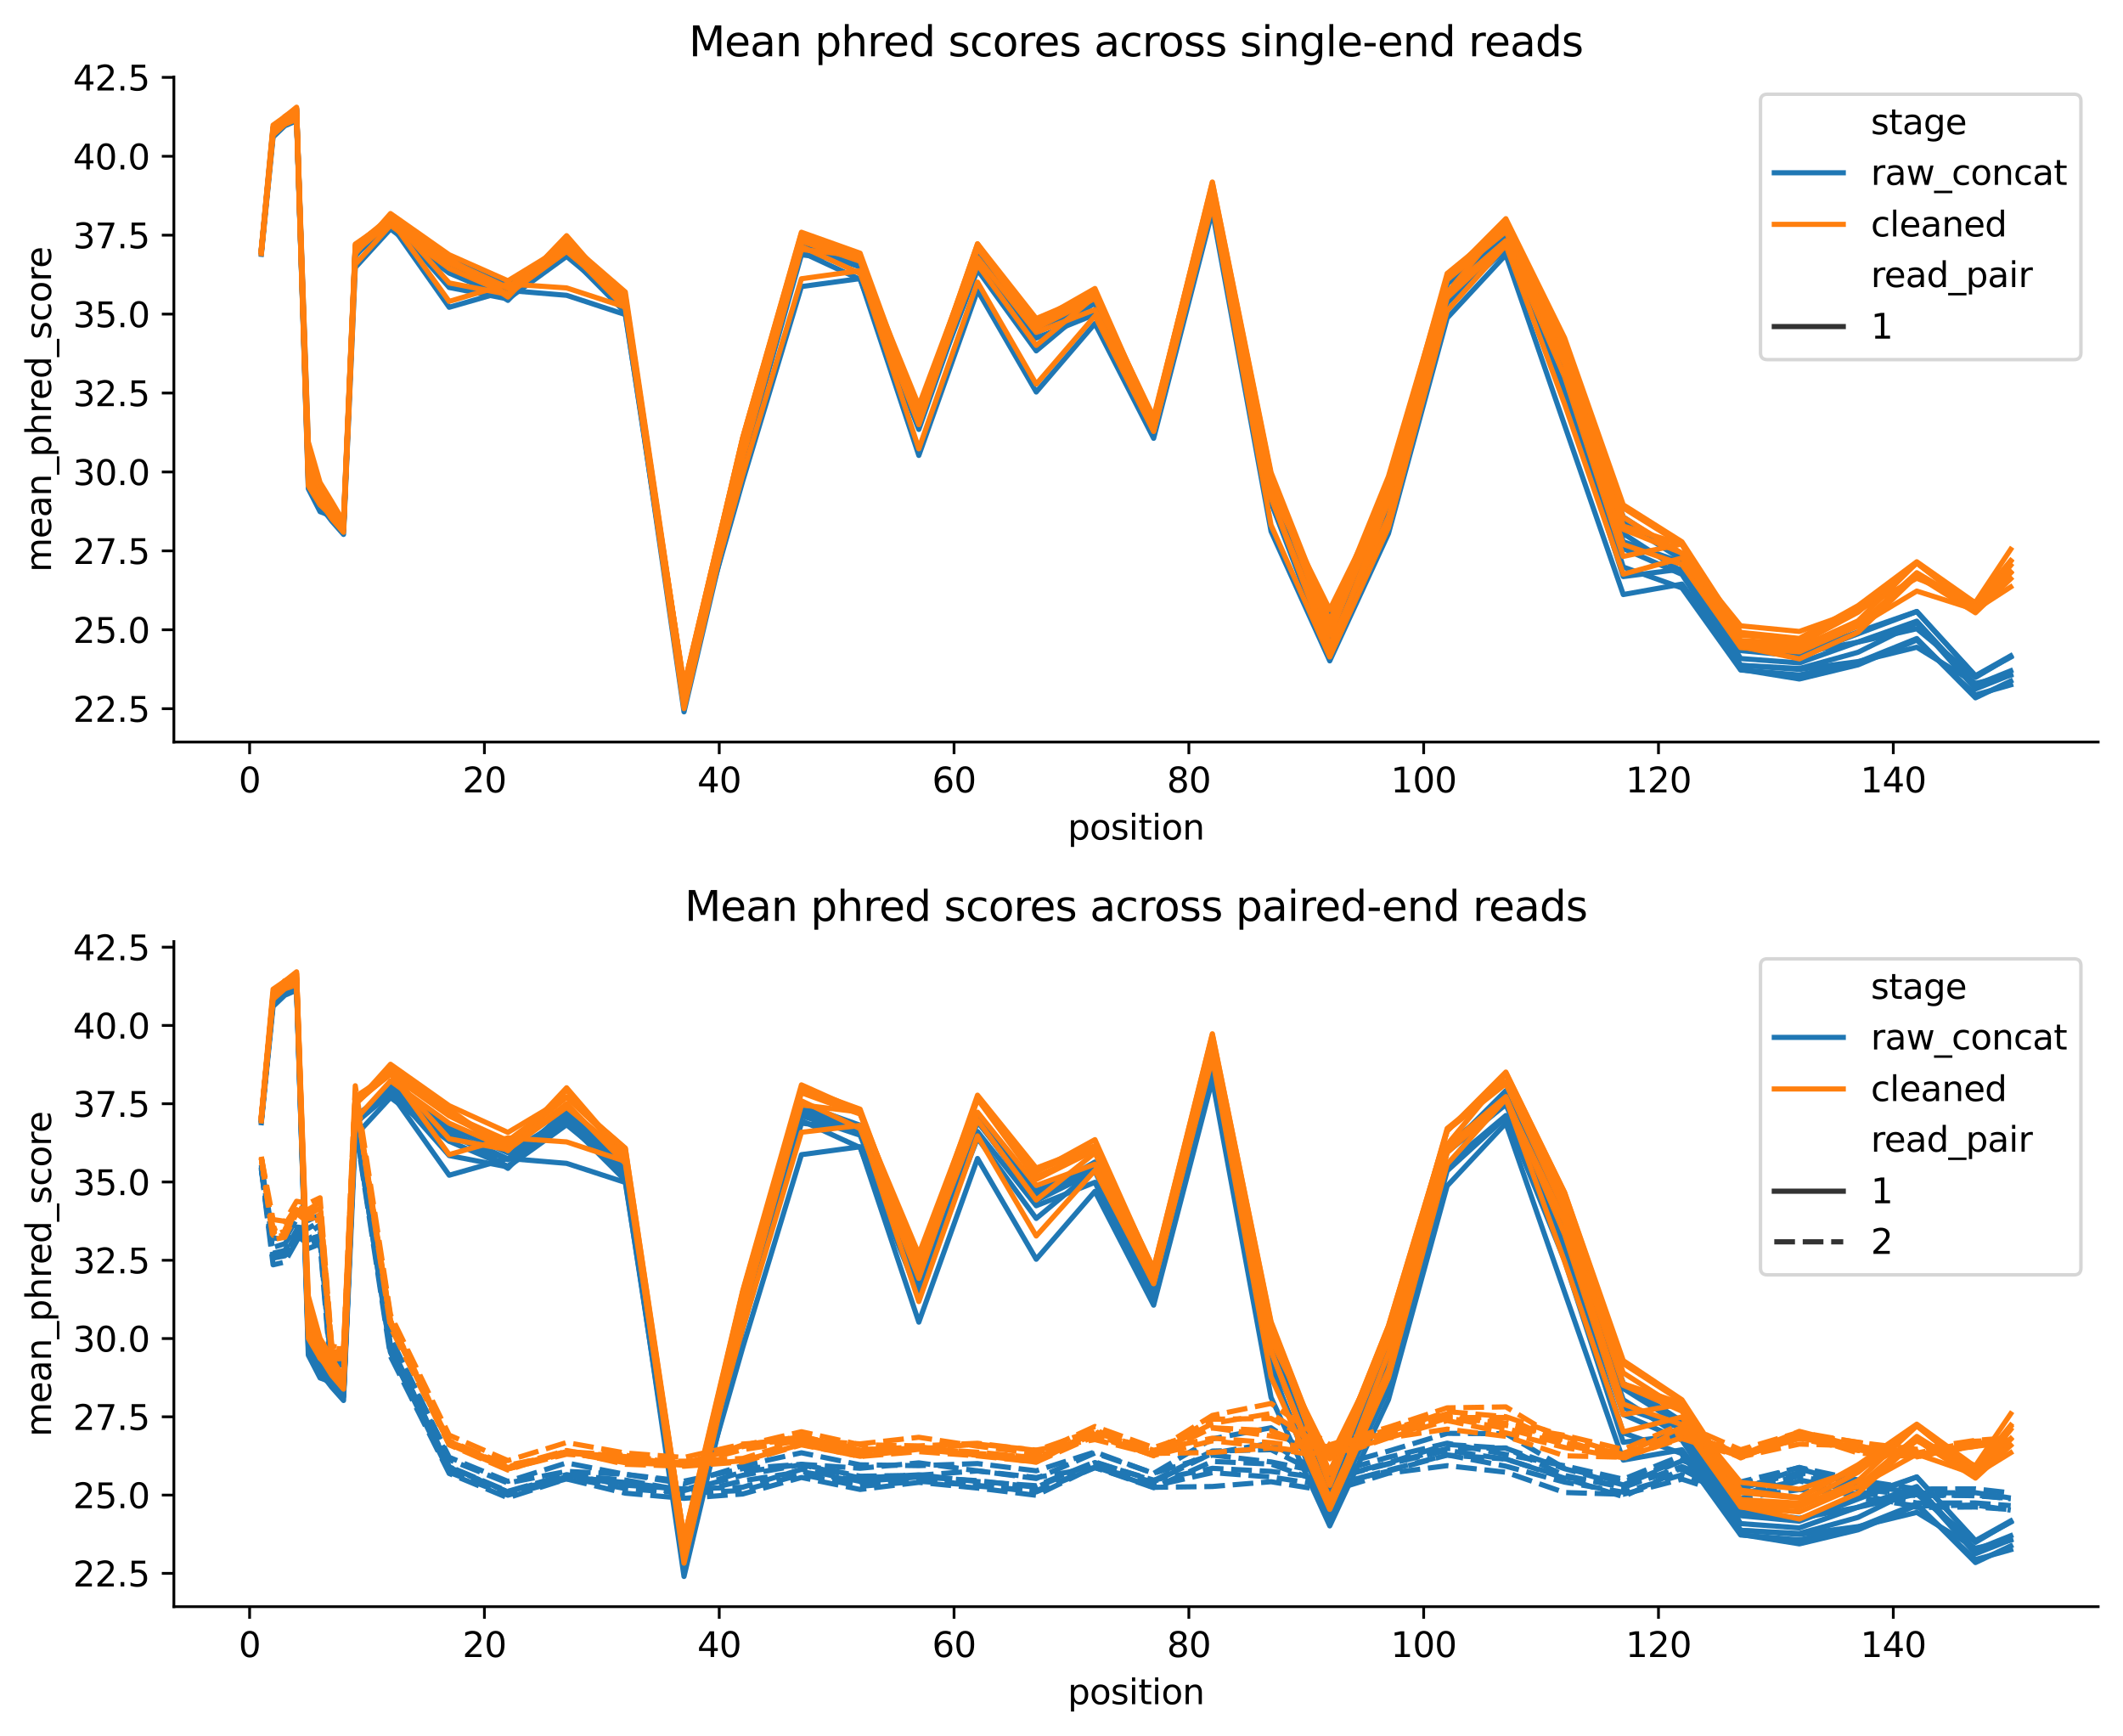 <?xml version="1.0" encoding="utf-8" standalone="no"?>
<!DOCTYPE svg PUBLIC "-//W3C//DTD SVG 1.1//EN"
  "http://www.w3.org/Graphics/SVG/1.1/DTD/svg11.dtd">
<svg xmlns:xlink="http://www.w3.org/1999/xlink" width="615.622pt" height="503.394pt" viewBox="0 0 615.622 503.394" xmlns="http://www.w3.org/2000/svg" version="1.1">
 <defs>
  <style type="text/css">*{stroke-linejoin: round; stroke-linecap: butt}</style>
 </defs>
 <g id="figure_1">
  <g id="patch_1">
   <path d="M 0 503.394 
L 615.622 503.394 
L 615.622 0 
L 0 0 
z
" style="fill: #ffffff"/>
  </g>
  <g id="axes_1">
   <g id="patch_2">
    <path d="M 50.422 215.153 
L 608.422 215.153 
L 608.422 22.318 
L 50.422 22.318 
z
" style="fill: #ffffff"/>
   </g>
   <g id="matplotlib.axis_1">
    <g id="xtick_1">
     <g id="line2d_1">
      <defs>
       <path id="m8c49bfb4cc" d="M 0 0 
L 0 3.5 
" style="stroke: #000000; stroke-width: 0.8"/>
      </defs>
      <g>
       <use xlink:href="#m8c49bfb4cc" x="72.381" y="215.153" style="stroke: #000000; stroke-width: 0.8"/>
      </g>
     </g>
     <g id="text_1">
      <!-- 0 -->
      <g transform="translate(69.2 229.751) scale(0.1 -0.1)">
       <defs>
        <path id="DejaVuSans-30" d="M 2034 4250 
Q 1547 4250 1301 3770 
Q 1056 3291 1056 2328 
Q 1056 1369 1301 889 
Q 1547 409 2034 409 
Q 2525 409 2770 889 
Q 3016 1369 3016 2328 
Q 3016 3291 2770 3770 
Q 2525 4250 2034 4250 
z
M 2034 4750 
Q 2819 4750 3233 4129 
Q 3647 3509 3647 2328 
Q 3647 1150 3233 529 
Q 2819 -91 2034 -91 
Q 1250 -91 836 529 
Q 422 1150 422 2328 
Q 422 3509 836 4129 
Q 1250 4750 2034 4750 
z
" transform="scale(0.016)"/>
       </defs>
       <use xlink:href="#DejaVuSans-30"/>
      </g>
     </g>
    </g>
    <g id="xtick_2">
     <g id="line2d_2">
      <g>
       <use xlink:href="#m8c49bfb4cc" x="140.471" y="215.153" style="stroke: #000000; stroke-width: 0.8"/>
      </g>
     </g>
     <g id="text_2">
      <!-- 20 -->
      <g transform="translate(134.109 229.751) scale(0.1 -0.1)">
       <defs>
        <path id="DejaVuSans-32" d="M 1228 531 
L 3431 531 
L 3431 0 
L 469 0 
L 469 531 
Q 828 903 1448 1529 
Q 2069 2156 2228 2338 
Q 2531 2678 2651 2914 
Q 2772 3150 2772 3378 
Q 2772 3750 2511 3984 
Q 2250 4219 1831 4219 
Q 1534 4219 1204 4116 
Q 875 4013 500 3803 
L 500 4441 
Q 881 4594 1212 4672 
Q 1544 4750 1819 4750 
Q 2544 4750 2975 4387 
Q 3406 4025 3406 3419 
Q 3406 3131 3298 2873 
Q 3191 2616 2906 2266 
Q 2828 2175 2409 1742 
Q 1991 1309 1228 531 
z
" transform="scale(0.016)"/>
       </defs>
       <use xlink:href="#DejaVuSans-32"/>
       <use xlink:href="#DejaVuSans-30" x="63.623"/>
      </g>
     </g>
    </g>
    <g id="xtick_3">
     <g id="line2d_3">
      <g>
       <use xlink:href="#m8c49bfb4cc" x="208.562" y="215.153" style="stroke: #000000; stroke-width: 0.8"/>
      </g>
     </g>
     <g id="text_3">
      <!-- 40 -->
      <g transform="translate(202.199 229.751) scale(0.1 -0.1)">
       <defs>
        <path id="DejaVuSans-34" d="M 2419 4116 
L 825 1625 
L 2419 1625 
L 2419 4116 
z
M 2253 4666 
L 3047 4666 
L 3047 1625 
L 3713 1625 
L 3713 1100 
L 3047 1100 
L 3047 0 
L 2419 0 
L 2419 1100 
L 313 1100 
L 313 1709 
L 2253 4666 
z
" transform="scale(0.016)"/>
       </defs>
       <use xlink:href="#DejaVuSans-34"/>
       <use xlink:href="#DejaVuSans-30" x="63.623"/>
      </g>
     </g>
    </g>
    <g id="xtick_4">
     <g id="line2d_4">
      <g>
       <use xlink:href="#m8c49bfb4cc" x="276.652" y="215.153" style="stroke: #000000; stroke-width: 0.8"/>
      </g>
     </g>
     <g id="text_4">
      <!-- 60 -->
      <g transform="translate(270.289 229.751) scale(0.1 -0.1)">
       <defs>
        <path id="DejaVuSans-36" d="M 2113 2584 
Q 1688 2584 1439 2293 
Q 1191 2003 1191 1497 
Q 1191 994 1439 701 
Q 1688 409 2113 409 
Q 2538 409 2786 701 
Q 3034 994 3034 1497 
Q 3034 2003 2786 2293 
Q 2538 2584 2113 2584 
z
M 3366 4563 
L 3366 3988 
Q 3128 4100 2886 4159 
Q 2644 4219 2406 4219 
Q 1781 4219 1451 3797 
Q 1122 3375 1075 2522 
Q 1259 2794 1537 2939 
Q 1816 3084 2150 3084 
Q 2853 3084 3261 2657 
Q 3669 2231 3669 1497 
Q 3669 778 3244 343 
Q 2819 -91 2113 -91 
Q 1303 -91 875 529 
Q 447 1150 447 2328 
Q 447 3434 972 4092 
Q 1497 4750 2381 4750 
Q 2619 4750 2861 4703 
Q 3103 4656 3366 4563 
z
" transform="scale(0.016)"/>
       </defs>
       <use xlink:href="#DejaVuSans-36"/>
       <use xlink:href="#DejaVuSans-30" x="63.623"/>
      </g>
     </g>
    </g>
    <g id="xtick_5">
     <g id="line2d_5">
      <g>
       <use xlink:href="#m8c49bfb4cc" x="344.742" y="215.153" style="stroke: #000000; stroke-width: 0.8"/>
      </g>
     </g>
     <g id="text_5">
      <!-- 80 -->
      <g transform="translate(338.38 229.751) scale(0.1 -0.1)">
       <defs>
        <path id="DejaVuSans-38" d="M 2034 2216 
Q 1584 2216 1326 1975 
Q 1069 1734 1069 1313 
Q 1069 891 1326 650 
Q 1584 409 2034 409 
Q 2484 409 2743 651 
Q 3003 894 3003 1313 
Q 3003 1734 2745 1975 
Q 2488 2216 2034 2216 
z
M 1403 2484 
Q 997 2584 770 2862 
Q 544 3141 544 3541 
Q 544 4100 942 4425 
Q 1341 4750 2034 4750 
Q 2731 4750 3128 4425 
Q 3525 4100 3525 3541 
Q 3525 3141 3298 2862 
Q 3072 2584 2669 2484 
Q 3125 2378 3379 2068 
Q 3634 1759 3634 1313 
Q 3634 634 3220 271 
Q 2806 -91 2034 -91 
Q 1263 -91 848 271 
Q 434 634 434 1313 
Q 434 1759 690 2068 
Q 947 2378 1403 2484 
z
M 1172 3481 
Q 1172 3119 1398 2916 
Q 1625 2713 2034 2713 
Q 2441 2713 2670 2916 
Q 2900 3119 2900 3481 
Q 2900 3844 2670 4047 
Q 2441 4250 2034 4250 
Q 1625 4250 1398 4047 
Q 1172 3844 1172 3481 
z
" transform="scale(0.016)"/>
       </defs>
       <use xlink:href="#DejaVuSans-38"/>
       <use xlink:href="#DejaVuSans-30" x="63.623"/>
      </g>
     </g>
    </g>
    <g id="xtick_6">
     <g id="line2d_6">
      <g>
       <use xlink:href="#m8c49bfb4cc" x="412.832" y="215.153" style="stroke: #000000; stroke-width: 0.8"/>
      </g>
     </g>
     <g id="text_6">
      <!-- 100 -->
      <g transform="translate(403.289 229.751) scale(0.1 -0.1)">
       <defs>
        <path id="DejaVuSans-31" d="M 794 531 
L 1825 531 
L 1825 4091 
L 703 3866 
L 703 4441 
L 1819 4666 
L 2450 4666 
L 2450 531 
L 3481 531 
L 3481 0 
L 794 0 
L 794 531 
z
" transform="scale(0.016)"/>
       </defs>
       <use xlink:href="#DejaVuSans-31"/>
       <use xlink:href="#DejaVuSans-30" x="63.623"/>
       <use xlink:href="#DejaVuSans-30" x="127.246"/>
      </g>
     </g>
    </g>
    <g id="xtick_7">
     <g id="line2d_7">
      <g>
       <use xlink:href="#m8c49bfb4cc" x="480.923" y="215.153" style="stroke: #000000; stroke-width: 0.8"/>
      </g>
     </g>
     <g id="text_7">
      <!-- 120 -->
      <g transform="translate(471.379 229.751) scale(0.1 -0.1)">
       <use xlink:href="#DejaVuSans-31"/>
       <use xlink:href="#DejaVuSans-32" x="63.623"/>
       <use xlink:href="#DejaVuSans-30" x="127.246"/>
      </g>
     </g>
    </g>
    <g id="xtick_8">
     <g id="line2d_8">
      <g>
       <use xlink:href="#m8c49bfb4cc" x="549.013" y="215.153" style="stroke: #000000; stroke-width: 0.8"/>
      </g>
     </g>
     <g id="text_8">
      <!-- 140 -->
      <g transform="translate(539.469 229.751) scale(0.1 -0.1)">
       <use xlink:href="#DejaVuSans-31"/>
       <use xlink:href="#DejaVuSans-34" x="63.623"/>
       <use xlink:href="#DejaVuSans-30" x="127.246"/>
      </g>
     </g>
    </g>
    <g id="text_9">
     <!-- position -->
     <g transform="translate(309.617 243.429) scale(0.1 -0.1)">
      <defs>
       <path id="DejaVuSans-70" d="M 1159 525 
L 1159 -1331 
L 581 -1331 
L 581 3500 
L 1159 3500 
L 1159 2969 
Q 1341 3281 1617 3432 
Q 1894 3584 2278 3584 
Q 2916 3584 3314 3078 
Q 3713 2572 3713 1747 
Q 3713 922 3314 415 
Q 2916 -91 2278 -91 
Q 1894 -91 1617 61 
Q 1341 213 1159 525 
z
M 3116 1747 
Q 3116 2381 2855 2742 
Q 2594 3103 2138 3103 
Q 1681 3103 1420 2742 
Q 1159 2381 1159 1747 
Q 1159 1113 1420 752 
Q 1681 391 2138 391 
Q 2594 391 2855 752 
Q 3116 1113 3116 1747 
z
" transform="scale(0.016)"/>
       <path id="DejaVuSans-6f" d="M 1959 3097 
Q 1497 3097 1228 2736 
Q 959 2375 959 1747 
Q 959 1119 1226 758 
Q 1494 397 1959 397 
Q 2419 397 2687 759 
Q 2956 1122 2956 1747 
Q 2956 2369 2687 2733 
Q 2419 3097 1959 3097 
z
M 1959 3584 
Q 2709 3584 3137 3096 
Q 3566 2609 3566 1747 
Q 3566 888 3137 398 
Q 2709 -91 1959 -91 
Q 1206 -91 779 398 
Q 353 888 353 1747 
Q 353 2609 779 3096 
Q 1206 3584 1959 3584 
z
" transform="scale(0.016)"/>
       <path id="DejaVuSans-73" d="M 2834 3397 
L 2834 2853 
Q 2591 2978 2328 3040 
Q 2066 3103 1784 3103 
Q 1356 3103 1142 2972 
Q 928 2841 928 2578 
Q 928 2378 1081 2264 
Q 1234 2150 1697 2047 
L 1894 2003 
Q 2506 1872 2764 1633 
Q 3022 1394 3022 966 
Q 3022 478 2636 193 
Q 2250 -91 1575 -91 
Q 1294 -91 989 -36 
Q 684 19 347 128 
L 347 722 
Q 666 556 975 473 
Q 1284 391 1588 391 
Q 1994 391 2212 530 
Q 2431 669 2431 922 
Q 2431 1156 2273 1281 
Q 2116 1406 1581 1522 
L 1381 1569 
Q 847 1681 609 1914 
Q 372 2147 372 2553 
Q 372 3047 722 3315 
Q 1072 3584 1716 3584 
Q 2034 3584 2315 3537 
Q 2597 3491 2834 3397 
z
" transform="scale(0.016)"/>
       <path id="DejaVuSans-69" d="M 603 3500 
L 1178 3500 
L 1178 0 
L 603 0 
L 603 3500 
z
M 603 4863 
L 1178 4863 
L 1178 4134 
L 603 4134 
L 603 4863 
z
" transform="scale(0.016)"/>
       <path id="DejaVuSans-74" d="M 1172 4494 
L 1172 3500 
L 2356 3500 
L 2356 3053 
L 1172 3053 
L 1172 1153 
Q 1172 725 1289 603 
Q 1406 481 1766 481 
L 2356 481 
L 2356 0 
L 1766 0 
Q 1100 0 847 248 
Q 594 497 594 1153 
L 594 3053 
L 172 3053 
L 172 3500 
L 594 3500 
L 594 4494 
L 1172 4494 
z
" transform="scale(0.016)"/>
       <path id="DejaVuSans-6e" d="M 3513 2113 
L 3513 0 
L 2938 0 
L 2938 2094 
Q 2938 2591 2744 2837 
Q 2550 3084 2163 3084 
Q 1697 3084 1428 2787 
Q 1159 2491 1159 1978 
L 1159 0 
L 581 0 
L 581 3500 
L 1159 3500 
L 1159 2956 
Q 1366 3272 1645 3428 
Q 1925 3584 2291 3584 
Q 2894 3584 3203 3211 
Q 3513 2838 3513 2113 
z
" transform="scale(0.016)"/>
      </defs>
      <use xlink:href="#DejaVuSans-70"/>
      <use xlink:href="#DejaVuSans-6f" x="63.477"/>
      <use xlink:href="#DejaVuSans-73" x="124.658"/>
      <use xlink:href="#DejaVuSans-69" x="176.758"/>
      <use xlink:href="#DejaVuSans-74" x="204.541"/>
      <use xlink:href="#DejaVuSans-69" x="243.75"/>
      <use xlink:href="#DejaVuSans-6f" x="271.533"/>
      <use xlink:href="#DejaVuSans-6e" x="332.715"/>
     </g>
    </g>
   </g>
   <g id="matplotlib.axis_2">
    <g id="ytick_1">
     <g id="line2d_9">
      <defs>
       <path id="mfbadf497fe" d="M 0 0 
L -3.5 0 
" style="stroke: #000000; stroke-width: 0.8"/>
      </defs>
      <g>
       <use xlink:href="#mfbadf497fe" x="50.422" y="205.48" style="stroke: #000000; stroke-width: 0.8"/>
      </g>
     </g>
     <g id="text_10">
      <!-- 22.5 -->
      <g transform="translate(21.156 209.279) scale(0.1 -0.1)">
       <defs>
        <path id="DejaVuSans-2e" d="M 684 794 
L 1344 794 
L 1344 0 
L 684 0 
L 684 794 
z
" transform="scale(0.016)"/>
        <path id="DejaVuSans-35" d="M 691 4666 
L 3169 4666 
L 3169 4134 
L 1269 4134 
L 1269 2991 
Q 1406 3038 1543 3061 
Q 1681 3084 1819 3084 
Q 2600 3084 3056 2656 
Q 3513 2228 3513 1497 
Q 3513 744 3044 326 
Q 2575 -91 1722 -91 
Q 1428 -91 1123 -41 
Q 819 9 494 109 
L 494 744 
Q 775 591 1075 516 
Q 1375 441 1709 441 
Q 2250 441 2565 725 
Q 2881 1009 2881 1497 
Q 2881 1984 2565 2268 
Q 2250 2553 1709 2553 
Q 1456 2553 1204 2497 
Q 953 2441 691 2322 
L 691 4666 
z
" transform="scale(0.016)"/>
       </defs>
       <use xlink:href="#DejaVuSans-32"/>
       <use xlink:href="#DejaVuSans-32" x="63.623"/>
       <use xlink:href="#DejaVuSans-2e" x="127.246"/>
       <use xlink:href="#DejaVuSans-35" x="159.033"/>
      </g>
     </g>
    </g>
    <g id="ytick_2">
     <g id="line2d_10">
      <g>
       <use xlink:href="#mfbadf497fe" x="50.422" y="182.599" style="stroke: #000000; stroke-width: 0.8"/>
      </g>
     </g>
     <g id="text_11">
      <!-- 25.0 -->
      <g transform="translate(21.156 186.398) scale(0.1 -0.1)">
       <use xlink:href="#DejaVuSans-32"/>
       <use xlink:href="#DejaVuSans-35" x="63.623"/>
       <use xlink:href="#DejaVuSans-2e" x="127.246"/>
       <use xlink:href="#DejaVuSans-30" x="159.033"/>
      </g>
     </g>
    </g>
    <g id="ytick_3">
     <g id="line2d_11">
      <g>
       <use xlink:href="#mfbadf497fe" x="50.422" y="159.717" style="stroke: #000000; stroke-width: 0.8"/>
      </g>
     </g>
     <g id="text_12">
      <!-- 27.5 -->
      <g transform="translate(21.156 163.517) scale(0.1 -0.1)">
       <defs>
        <path id="DejaVuSans-37" d="M 525 4666 
L 3525 4666 
L 3525 4397 
L 1831 0 
L 1172 0 
L 2766 4134 
L 525 4134 
L 525 4666 
z
" transform="scale(0.016)"/>
       </defs>
       <use xlink:href="#DejaVuSans-32"/>
       <use xlink:href="#DejaVuSans-37" x="63.623"/>
       <use xlink:href="#DejaVuSans-2e" x="127.246"/>
       <use xlink:href="#DejaVuSans-35" x="159.033"/>
      </g>
     </g>
    </g>
    <g id="ytick_4">
     <g id="line2d_12">
      <g>
       <use xlink:href="#mfbadf497fe" x="50.422" y="136.836" style="stroke: #000000; stroke-width: 0.8"/>
      </g>
     </g>
     <g id="text_13">
      <!-- 30.0 -->
      <g transform="translate(21.156 140.635) scale(0.1 -0.1)">
       <defs>
        <path id="DejaVuSans-33" d="M 2597 2516 
Q 3050 2419 3304 2112 
Q 3559 1806 3559 1356 
Q 3559 666 3084 287 
Q 2609 -91 1734 -91 
Q 1441 -91 1130 -33 
Q 819 25 488 141 
L 488 750 
Q 750 597 1062 519 
Q 1375 441 1716 441 
Q 2309 441 2620 675 
Q 2931 909 2931 1356 
Q 2931 1769 2642 2001 
Q 2353 2234 1838 2234 
L 1294 2234 
L 1294 2753 
L 1863 2753 
Q 2328 2753 2575 2939 
Q 2822 3125 2822 3475 
Q 2822 3834 2567 4026 
Q 2313 4219 1838 4219 
Q 1578 4219 1281 4162 
Q 984 4106 628 3988 
L 628 4550 
Q 988 4650 1302 4700 
Q 1616 4750 1894 4750 
Q 2613 4750 3031 4423 
Q 3450 4097 3450 3541 
Q 3450 3153 3228 2886 
Q 3006 2619 2597 2516 
z
" transform="scale(0.016)"/>
       </defs>
       <use xlink:href="#DejaVuSans-33"/>
       <use xlink:href="#DejaVuSans-30" x="63.623"/>
       <use xlink:href="#DejaVuSans-2e" x="127.246"/>
       <use xlink:href="#DejaVuSans-30" x="159.033"/>
      </g>
     </g>
    </g>
    <g id="ytick_5">
     <g id="line2d_13">
      <g>
       <use xlink:href="#mfbadf497fe" x="50.422" y="113.955" style="stroke: #000000; stroke-width: 0.8"/>
      </g>
     </g>
     <g id="text_14">
      <!-- 32.5 -->
      <g transform="translate(21.156 117.754) scale(0.1 -0.1)">
       <use xlink:href="#DejaVuSans-33"/>
       <use xlink:href="#DejaVuSans-32" x="63.623"/>
       <use xlink:href="#DejaVuSans-2e" x="127.246"/>
       <use xlink:href="#DejaVuSans-35" x="159.033"/>
      </g>
     </g>
    </g>
    <g id="ytick_6">
     <g id="line2d_14">
      <g>
       <use xlink:href="#mfbadf497fe" x="50.422" y="91.074" style="stroke: #000000; stroke-width: 0.8"/>
      </g>
     </g>
     <g id="text_15">
      <!-- 35.0 -->
      <g transform="translate(21.156 94.873) scale(0.1 -0.1)">
       <use xlink:href="#DejaVuSans-33"/>
       <use xlink:href="#DejaVuSans-35" x="63.623"/>
       <use xlink:href="#DejaVuSans-2e" x="127.246"/>
       <use xlink:href="#DejaVuSans-30" x="159.033"/>
      </g>
     </g>
    </g>
    <g id="ytick_7">
     <g id="line2d_15">
      <g>
       <use xlink:href="#mfbadf497fe" x="50.422" y="68.192" style="stroke: #000000; stroke-width: 0.8"/>
      </g>
     </g>
     <g id="text_16">
      <!-- 37.5 -->
      <g transform="translate(21.156 71.992) scale(0.1 -0.1)">
       <use xlink:href="#DejaVuSans-33"/>
       <use xlink:href="#DejaVuSans-37" x="63.623"/>
       <use xlink:href="#DejaVuSans-2e" x="127.246"/>
       <use xlink:href="#DejaVuSans-35" x="159.033"/>
      </g>
     </g>
    </g>
    <g id="ytick_8">
     <g id="line2d_16">
      <g>
       <use xlink:href="#mfbadf497fe" x="50.422" y="45.311" style="stroke: #000000; stroke-width: 0.8"/>
      </g>
     </g>
     <g id="text_17">
      <!-- 40.0 -->
      <g transform="translate(21.156 49.11) scale(0.1 -0.1)">
       <use xlink:href="#DejaVuSans-34"/>
       <use xlink:href="#DejaVuSans-30" x="63.623"/>
       <use xlink:href="#DejaVuSans-2e" x="127.246"/>
       <use xlink:href="#DejaVuSans-30" x="159.033"/>
      </g>
     </g>
    </g>
    <g id="ytick_9">
     <g id="line2d_17">
      <g>
       <use xlink:href="#mfbadf497fe" x="50.422" y="22.43" style="stroke: #000000; stroke-width: 0.8"/>
      </g>
     </g>
     <g id="text_18">
      <!-- 42.5 -->
      <g transform="translate(21.156 26.229) scale(0.1 -0.1)">
       <use xlink:href="#DejaVuSans-34"/>
       <use xlink:href="#DejaVuSans-32" x="63.623"/>
       <use xlink:href="#DejaVuSans-2e" x="127.246"/>
       <use xlink:href="#DejaVuSans-35" x="159.033"/>
      </g>
     </g>
    </g>
    <g id="text_19">
     <!-- mean_phred_score -->
     <g transform="translate(14.798 165.885) rotate(-90) scale(0.1 -0.1)">
      <defs>
       <path id="DejaVuSans-6d" d="M 3328 2828 
Q 3544 3216 3844 3400 
Q 4144 3584 4550 3584 
Q 5097 3584 5394 3201 
Q 5691 2819 5691 2113 
L 5691 0 
L 5113 0 
L 5113 2094 
Q 5113 2597 4934 2840 
Q 4756 3084 4391 3084 
Q 3944 3084 3684 2787 
Q 3425 2491 3425 1978 
L 3425 0 
L 2847 0 
L 2847 2094 
Q 2847 2600 2669 2842 
Q 2491 3084 2119 3084 
Q 1678 3084 1418 2786 
Q 1159 2488 1159 1978 
L 1159 0 
L 581 0 
L 581 3500 
L 1159 3500 
L 1159 2956 
Q 1356 3278 1631 3431 
Q 1906 3584 2284 3584 
Q 2666 3584 2933 3390 
Q 3200 3197 3328 2828 
z
" transform="scale(0.016)"/>
       <path id="DejaVuSans-65" d="M 3597 1894 
L 3597 1613 
L 953 1613 
Q 991 1019 1311 708 
Q 1631 397 2203 397 
Q 2534 397 2845 478 
Q 3156 559 3463 722 
L 3463 178 
Q 3153 47 2828 -22 
Q 2503 -91 2169 -91 
Q 1331 -91 842 396 
Q 353 884 353 1716 
Q 353 2575 817 3079 
Q 1281 3584 2069 3584 
Q 2775 3584 3186 3129 
Q 3597 2675 3597 1894 
z
M 3022 2063 
Q 3016 2534 2758 2815 
Q 2500 3097 2075 3097 
Q 1594 3097 1305 2825 
Q 1016 2553 972 2059 
L 3022 2063 
z
" transform="scale(0.016)"/>
       <path id="DejaVuSans-61" d="M 2194 1759 
Q 1497 1759 1228 1600 
Q 959 1441 959 1056 
Q 959 750 1161 570 
Q 1363 391 1709 391 
Q 2188 391 2477 730 
Q 2766 1069 2766 1631 
L 2766 1759 
L 2194 1759 
z
M 3341 1997 
L 3341 0 
L 2766 0 
L 2766 531 
Q 2569 213 2275 61 
Q 1981 -91 1556 -91 
Q 1019 -91 701 211 
Q 384 513 384 1019 
Q 384 1609 779 1909 
Q 1175 2209 1959 2209 
L 2766 2209 
L 2766 2266 
Q 2766 2663 2505 2880 
Q 2244 3097 1772 3097 
Q 1472 3097 1187 3025 
Q 903 2953 641 2809 
L 641 3341 
Q 956 3463 1253 3523 
Q 1550 3584 1831 3584 
Q 2591 3584 2966 3190 
Q 3341 2797 3341 1997 
z
" transform="scale(0.016)"/>
       <path id="DejaVuSans-5f" d="M 3263 -1063 
L 3263 -1509 
L -63 -1509 
L -63 -1063 
L 3263 -1063 
z
" transform="scale(0.016)"/>
       <path id="DejaVuSans-68" d="M 3513 2113 
L 3513 0 
L 2938 0 
L 2938 2094 
Q 2938 2591 2744 2837 
Q 2550 3084 2163 3084 
Q 1697 3084 1428 2787 
Q 1159 2491 1159 1978 
L 1159 0 
L 581 0 
L 581 4863 
L 1159 4863 
L 1159 2956 
Q 1366 3272 1645 3428 
Q 1925 3584 2291 3584 
Q 2894 3584 3203 3211 
Q 3513 2838 3513 2113 
z
" transform="scale(0.016)"/>
       <path id="DejaVuSans-72" d="M 2631 2963 
Q 2534 3019 2420 3045 
Q 2306 3072 2169 3072 
Q 1681 3072 1420 2755 
Q 1159 2438 1159 1844 
L 1159 0 
L 581 0 
L 581 3500 
L 1159 3500 
L 1159 2956 
Q 1341 3275 1631 3429 
Q 1922 3584 2338 3584 
Q 2397 3584 2469 3576 
Q 2541 3569 2628 3553 
L 2631 2963 
z
" transform="scale(0.016)"/>
       <path id="DejaVuSans-64" d="M 2906 2969 
L 2906 4863 
L 3481 4863 
L 3481 0 
L 2906 0 
L 2906 525 
Q 2725 213 2448 61 
Q 2172 -91 1784 -91 
Q 1150 -91 751 415 
Q 353 922 353 1747 
Q 353 2572 751 3078 
Q 1150 3584 1784 3584 
Q 2172 3584 2448 3432 
Q 2725 3281 2906 2969 
z
M 947 1747 
Q 947 1113 1208 752 
Q 1469 391 1925 391 
Q 2381 391 2643 752 
Q 2906 1113 2906 1747 
Q 2906 2381 2643 2742 
Q 2381 3103 1925 3103 
Q 1469 3103 1208 2742 
Q 947 2381 947 1747 
z
" transform="scale(0.016)"/>
       <path id="DejaVuSans-63" d="M 3122 3366 
L 3122 2828 
Q 2878 2963 2633 3030 
Q 2388 3097 2138 3097 
Q 1578 3097 1268 2742 
Q 959 2388 959 1747 
Q 959 1106 1268 751 
Q 1578 397 2138 397 
Q 2388 397 2633 464 
Q 2878 531 3122 666 
L 3122 134 
Q 2881 22 2623 -34 
Q 2366 -91 2075 -91 
Q 1284 -91 818 406 
Q 353 903 353 1747 
Q 353 2603 823 3093 
Q 1294 3584 2113 3584 
Q 2378 3584 2631 3529 
Q 2884 3475 3122 3366 
z
" transform="scale(0.016)"/>
      </defs>
      <use xlink:href="#DejaVuSans-6d"/>
      <use xlink:href="#DejaVuSans-65" x="97.412"/>
      <use xlink:href="#DejaVuSans-61" x="158.936"/>
      <use xlink:href="#DejaVuSans-6e" x="220.215"/>
      <use xlink:href="#DejaVuSans-5f" x="283.594"/>
      <use xlink:href="#DejaVuSans-70" x="333.594"/>
      <use xlink:href="#DejaVuSans-68" x="397.07"/>
      <use xlink:href="#DejaVuSans-72" x="460.449"/>
      <use xlink:href="#DejaVuSans-65" x="499.312"/>
      <use xlink:href="#DejaVuSans-64" x="560.836"/>
      <use xlink:href="#DejaVuSans-5f" x="624.312"/>
      <use xlink:href="#DejaVuSans-73" x="674.312"/>
      <use xlink:href="#DejaVuSans-63" x="726.412"/>
      <use xlink:href="#DejaVuSans-6f" x="781.393"/>
      <use xlink:href="#DejaVuSans-72" x="842.574"/>
      <use xlink:href="#DejaVuSans-65" x="881.438"/>
     </g>
    </g>
   </g>
   <g id="line2d_18">
    <path d="M 75.786 72.869 
L 79.19 38.33 
L 82.595 34.156 
L 85.999 33.975 
L 89.404 141.697 
L 92.808 148.355 
L 96.213 149.617 
L 99.617 153.104 
L 103.022 74.308 
L 113.235 62.755 
L 130.258 75.041 
L 147.28 82.511 
L 164.303 72.387 
L 181.325 87.31 
L 198.348 199.983 
L 215.371 130.77 
L 232.393 71.678 
L 249.416 77.403 
L 266.438 118.913 
L 283.461 73.537 
L 300.483 95.024 
L 317.506 85.227 
L 334.529 123.767 
L 351.551 54.944 
L 368.574 143.597 
L 385.596 177.733 
L 402.619 143.643 
L 419.642 86.312 
L 436.664 65.779 
L 453.687 105.531 
L 470.709 154.716 
L 487.732 165.722 
L 504.754 187.251 
L 521.777 189.382 
L 538.8 186.168 
L 555.822 182.292 
L 572.845 196.412 
L 583.058 190.355 
" clip-path="url(#p5d8a420600)" style="fill: none; stroke: #1f77b4; stroke-width: 1.5; stroke-linecap: square"/>
   </g>
   <g id="line2d_19">
    <path d="M 75.786 72.654 
L 79.19 38.315 
L 82.595 34.236 
L 85.999 34.249 
L 89.404 137.437 
L 92.808 147.108 
L 96.213 150.114 
L 99.617 153.834 
L 103.022 73.731 
L 113.235 63.152 
L 130.258 75.999 
L 147.28 87.091 
L 164.303 69.556 
L 181.325 88.96 
L 198.348 199.533 
L 215.371 128.208 
L 232.393 68.991 
L 249.416 76.322 
L 266.438 120.477 
L 283.461 71.871 
L 300.483 93.62 
L 317.506 86.311 
L 334.529 122.779 
L 351.551 53.956 
L 368.574 138.665 
L 385.596 181.543 
L 402.619 139.77 
L 419.642 82.134 
L 436.664 65.112 
L 453.687 101.927 
L 470.709 151.446 
L 487.732 162.243 
L 504.754 188.63 
L 521.777 190.229 
L 538.8 183.734 
L 555.822 177.322 
L 572.845 196.048 
L 583.058 190.529 
" clip-path="url(#p5d8a420600)" style="fill: none; stroke: #1f77b4; stroke-width: 1.5; stroke-linecap: square"/>
   </g>
   <g id="line2d_20">
    <path d="M 75.786 72.917 
L 79.19 38.695 
L 82.595 34.412 
L 85.999 34.443 
L 89.404 138.654 
L 92.808 147.682 
L 96.213 150.214 
L 99.617 153.51 
L 103.022 73.422 
L 113.235 63.735 
L 130.258 76.203 
L 147.28 86.781 
L 164.303 69.656 
L 181.325 89.163 
L 198.348 199.743 
L 215.371 128.21 
L 232.393 69.391 
L 249.416 76.588 
L 266.438 120.62 
L 283.461 72.397 
L 300.483 94 
L 317.506 86.178 
L 334.529 122.484 
L 351.551 53.785 
L 368.574 137.914 
L 385.596 180.806 
L 402.619 139.058 
L 419.642 81.546 
L 436.664 64.386 
L 453.687 100.923 
L 470.709 149.876 
L 487.732 161.083 
L 504.754 187.631 
L 521.777 189.691 
L 538.8 183.204 
L 555.822 177.289 
L 572.845 195.918 
L 583.058 190.149 
" clip-path="url(#p5d8a420600)" style="fill: none; stroke: #1f77b4; stroke-width: 1.5; stroke-linecap: square"/>
   </g>
   <g id="line2d_21">
    <path d="M 75.786 72.182 
L 79.19 36.878 
L 82.595 34.361 
L 85.999 31.447 
L 89.404 135.978 
L 92.808 144.043 
L 96.213 148.831 
L 99.617 151.299 
L 103.022 71.784 
L 113.235 64.9 
L 130.258 89.095 
L 147.28 84.202 
L 164.303 85.622 
L 181.325 91.203 
L 198.348 199.303 
L 215.371 139.481 
L 232.393 83.086 
L 249.416 80.773 
L 266.438 132.041 
L 283.461 84.202 
L 300.483 113.656 
L 317.506 93.809 
L 334.529 127.081 
L 351.551 61.178 
L 368.574 154.039 
L 385.596 191.608 
L 402.619 154.706 
L 419.642 92.213 
L 436.664 73.874 
L 453.687 123.252 
L 470.709 172.378 
L 487.732 169.35 
L 504.754 192.897 
L 521.777 194.091 
L 538.8 191.815 
L 555.822 187.657 
L 572.845 198.132 
L 583.058 195.743 
" clip-path="url(#p5d8a420600)" style="fill: none; stroke: #1f77b4; stroke-width: 1.5; stroke-linecap: square"/>
   </g>
   <g id="line2d_22">
    <path d="M 75.786 72.438 
L 79.19 37.782 
L 82.595 33.994 
L 85.999 31.978 
L 89.404 132.229 
L 92.808 145.421 
L 96.213 149.644 
L 99.617 153.165 
L 103.022 71.895 
L 113.235 63.951 
L 130.258 76.464 
L 147.28 84.283 
L 164.303 70.954 
L 181.325 85.689 
L 198.348 199.907 
L 215.371 127.72 
L 232.393 68.396 
L 249.416 74.484 
L 266.438 121.014 
L 283.461 71.709 
L 300.483 95.644 
L 317.506 86.331 
L 334.529 121.812 
L 351.551 54.702 
L 368.574 138.713 
L 385.596 183.751 
L 402.619 141.377 
L 419.642 80.259 
L 436.664 66.518 
L 453.687 105.524 
L 470.709 157.053 
L 487.732 163.095 
L 504.754 190.941 
L 521.777 192.198 
L 538.8 186.13 
L 555.822 180.102 
L 572.845 198.609 
L 583.058 194.489 
" clip-path="url(#p5d8a420600)" style="fill: none; stroke: #1f77b4; stroke-width: 1.5; stroke-linecap: square"/>
   </g>
   <g id="line2d_23">
    <path d="M 75.786 72.844 
L 79.19 38.488 
L 82.595 35.028 
L 85.999 33.036 
L 89.404 132.139 
L 92.808 145.251 
L 96.213 149.58 
L 99.617 152.709 
L 103.022 73.848 
L 113.235 65.243 
L 130.258 77.407 
L 147.28 84.561 
L 164.303 72.324 
L 181.325 88.139 
L 198.348 201.302 
L 215.371 128.708 
L 232.393 70.603 
L 249.416 77.089 
L 266.438 122.912 
L 283.461 73.097 
L 300.483 96.538 
L 317.506 87.987 
L 334.529 123.477 
L 351.551 56.175 
L 368.574 140.056 
L 385.596 185.185 
L 402.619 143.934 
L 419.642 82.351 
L 436.664 68.418 
L 453.687 107.884 
L 470.709 159.044 
L 487.732 166.535 
L 504.754 192.914 
L 521.777 193.83 
L 538.8 189.115 
L 555.822 180.651 
L 572.845 199.753 
L 583.058 195.668 
" clip-path="url(#p5d8a420600)" style="fill: none; stroke: #1f77b4; stroke-width: 1.5; stroke-linecap: square"/>
   </g>
   <g id="line2d_24">
    <path d="M 75.786 73.747 
L 79.19 39.736 
L 82.595 36.472 
L 85.999 35.01 
L 89.404 139.53 
L 92.808 146.635 
L 96.213 151.098 
L 99.617 154.95 
L 103.022 77.563 
L 113.235 66.381 
L 130.258 79.175 
L 147.28 86.481 
L 164.303 73.444 
L 181.325 90.617 
L 198.348 203.1 
L 215.371 131.498 
L 232.393 73.112 
L 249.416 81.014 
L 266.438 124.507 
L 283.461 76.319 
L 300.483 98.012 
L 317.506 91.164 
L 334.529 126.199 
L 351.551 59.672 
L 368.574 145.597 
L 385.596 188.042 
L 402.619 151.367 
L 419.642 87.824 
L 436.664 72.167 
L 453.687 110.986 
L 470.709 164.409 
L 487.732 170.475 
L 504.754 194.268 
L 521.777 195.705 
L 538.8 191.99 
L 555.822 185.133 
L 572.845 202.324 
L 583.058 197.459 
" clip-path="url(#p5d8a420600)" style="fill: none; stroke: #1f77b4; stroke-width: 1.5; stroke-linecap: square"/>
   </g>
   <g id="line2d_25">
    <path d="M 75.786 73.251 
L 79.19 37.618 
L 82.595 35.61 
L 85.999 31.858 
L 89.404 129.113 
L 92.808 141.299 
L 96.213 146.248 
L 99.617 152.029 
L 103.022 72.276 
L 113.235 63.936 
L 130.258 83.349 
L 147.28 86.672 
L 164.303 74.337 
L 181.325 88.4 
L 198.348 206.388 
L 215.371 134.032 
L 232.393 73.874 
L 249.416 75.789 
L 266.438 122.265 
L 283.461 78.245 
L 300.483 101.728 
L 317.506 87.469 
L 334.529 124.218 
L 351.551 58.908 
L 368.574 145.692 
L 385.596 190.106 
L 402.619 146.756 
L 419.642 86.086 
L 436.664 71.633 
L 453.687 113.995 
L 470.709 167.167 
L 487.732 164.983 
L 504.754 194.107 
L 521.777 196.865 
L 538.8 192.759 
L 555.822 185.576 
L 572.845 201.463 
L 583.058 198.571 
" clip-path="url(#p5d8a420600)" style="fill: none; stroke: #1f77b4; stroke-width: 1.5; stroke-linecap: square"/>
   </g>
   <g id="line2d_26">
    <path d="M 75.786 72.721 
L 79.19 37.957 
L 82.595 33.894 
L 85.999 33.742 
L 89.404 140.886 
L 92.808 146.358 
L 96.213 148.904 
L 99.617 152.405 
L 103.022 73.541 
L 113.235 61.918 
L 130.258 73.864 
L 147.28 81.41 
L 164.303 71.033 
L 181.325 86.172 
L 198.348 199.153 
L 215.371 129.294 
L 232.393 69.922 
L 249.416 75.739 
L 266.438 117.602 
L 283.461 72.103 
L 300.483 93.361 
L 317.506 83.646 
L 334.529 122.305 
L 351.551 53.752 
L 368.574 142.328 
L 385.596 176.751 
L 402.619 142.267 
L 419.642 84.931 
L 436.664 64.331 
L 453.687 101.626 
L 470.709 149.968 
L 487.732 160.434 
L 504.754 181.462 
L 521.777 183.081 
L 538.8 177.035 
L 555.822 167.652 
L 572.845 174.634 
L 583.058 159.27 
" clip-path="url(#p5d8a420600)" style="fill: none; stroke: #ff7f0e; stroke-width: 1.5; stroke-linecap: square"/>
   </g>
   <g id="line2d_27">
    <path d="M 75.786 72.539 
L 79.19 37.942 
L 82.595 33.996 
L 85.999 34 
L 89.404 136.732 
L 92.808 145.842 
L 96.213 149.473 
L 99.617 153.302 
L 103.022 72.874 
L 113.235 62.363 
L 130.258 74.921 
L 147.28 86.114 
L 164.303 68.333 
L 181.325 87.936 
L 198.348 198.821 
L 215.371 127.035 
L 232.393 67.64 
L 249.416 75.002 
L 266.438 119.43 
L 283.461 70.703 
L 300.483 92.362 
L 317.506 85.13 
L 334.529 121.69 
L 351.551 52.938 
L 368.574 137.611 
L 385.596 180.719 
L 402.619 138.702 
L 419.642 81.104 
L 436.664 63.901 
L 453.687 98.659 
L 470.709 147.263 
L 487.732 157.848 
L 504.754 184.141 
L 521.777 185.641 
L 538.8 176.184 
L 555.822 163.277 
L 572.845 175.441 
L 583.058 162.741 
" clip-path="url(#p5d8a420600)" style="fill: none; stroke: #ff7f0e; stroke-width: 1.5; stroke-linecap: square"/>
   </g>
   <g id="line2d_28">
    <path d="M 75.786 72.788 
L 79.19 38.319 
L 82.595 34.171 
L 85.999 34.225 
L 89.404 137.911 
L 92.808 146.32 
L 96.213 149.694 
L 99.617 152.975 
L 103.022 72.726 
L 113.235 63.058 
L 130.258 75.228 
L 147.28 85.87 
L 164.303 68.549 
L 181.325 88.13 
L 198.348 198.939 
L 215.371 127.025 
L 232.393 68.025 
L 249.416 75.25 
L 266.438 119.572 
L 283.461 71.157 
L 300.483 92.736 
L 317.506 85.023 
L 334.529 121.399 
L 351.551 52.777 
L 368.574 136.973 
L 385.596 180.107 
L 402.619 138.155 
L 419.642 80.533 
L 436.664 63.404 
L 453.687 97.95 
L 470.709 146.37 
L 487.732 157.092 
L 504.754 183.359 
L 521.777 185.103 
L 538.8 175.598 
L 555.822 162.879 
L 572.845 174.837 
L 583.058 162.531 
" clip-path="url(#p5d8a420600)" style="fill: none; stroke: #ff7f0e; stroke-width: 1.5; stroke-linecap: square"/>
   </g>
   <g id="line2d_29">
    <path d="M 75.786 71.976 
L 79.19 36.268 
L 82.595 33.832 
L 85.999 31.083 
L 89.404 134.865 
L 92.808 142.34 
L 96.213 147.813 
L 99.617 150.452 
L 103.022 70.763 
L 113.235 63.702 
L 130.258 87.38 
L 147.28 82.34 
L 164.303 83.481 
L 181.325 89.033 
L 198.348 198.222 
L 215.371 137.634 
L 232.393 80.818 
L 249.416 78.488 
L 266.438 130.124 
L 283.461 81.793 
L 300.483 111.387 
L 317.506 91.589 
L 334.529 125.097 
L 351.551 59.197 
L 368.574 152.226 
L 385.596 190.471 
L 402.619 153.004 
L 419.642 90.094 
L 436.664 71.089 
L 453.687 117.163 
L 470.709 166.479 
L 487.732 161.768 
L 504.754 186.115 
L 521.777 187.039 
L 538.8 181.597 
L 555.822 171.375 
L 572.845 176.781 
L 583.058 170.171 
" clip-path="url(#p5d8a420600)" style="fill: none; stroke: #ff7f0e; stroke-width: 1.5; stroke-linecap: square"/>
   </g>
   <g id="line2d_30">
    <path d="M 75.786 72.339 
L 79.19 37.4 
L 82.595 33.74 
L 85.999 31.628 
L 89.404 131.672 
L 92.808 144.499 
L 96.213 149.212 
L 99.617 152.646 
L 103.022 71.203 
L 113.235 63.288 
L 130.258 75.533 
L 147.28 83.409 
L 164.303 69.932 
L 181.325 84.654 
L 198.348 199.255 
L 215.371 126.839 
L 232.393 67.337 
L 249.416 73.408 
L 266.438 120.122 
L 283.461 70.707 
L 300.483 94.598 
L 317.506 85.311 
L 334.529 120.913 
L 351.551 53.763 
L 368.574 137.842 
L 385.596 182.953 
L 402.619 140.453 
L 419.642 79.285 
L 436.664 65.38 
L 453.687 101.803 
L 470.709 152.531 
L 487.732 157.865 
L 504.754 185.725 
L 521.777 186.618 
L 538.8 177.501 
L 555.822 163.267 
L 572.845 176.453 
L 583.058 165.877 
" clip-path="url(#p5d8a420600)" style="fill: none; stroke: #ff7f0e; stroke-width: 1.5; stroke-linecap: square"/>
   </g>
   <g id="line2d_31">
    <path d="M 75.786 72.713 
L 79.19 38.116 
L 82.595 34.719 
L 85.999 32.68 
L 89.404 131.327 
L 92.808 143.816 
L 96.213 148.896 
L 99.617 151.932 
L 103.022 73.005 
L 113.235 64.334 
L 130.258 76.309 
L 147.28 83.532 
L 164.303 71.119 
L 181.325 87.042 
L 198.348 200.362 
L 215.371 127.513 
L 232.393 69.159 
L 249.416 75.626 
L 266.438 121.796 
L 283.461 71.754 
L 300.483 95.082 
L 317.506 86.524 
L 334.529 122.103 
L 351.551 54.906 
L 368.574 138.815 
L 385.596 184.17 
L 402.619 142.669 
L 419.642 81.11 
L 436.664 67.118 
L 453.687 103.454 
L 470.709 153.476 
L 487.732 160.335 
L 504.754 187.339 
L 521.777 187.684 
L 538.8 180.007 
L 555.822 163.189 
L 572.845 176.588 
L 583.058 166.097 
" clip-path="url(#p5d8a420600)" style="fill: none; stroke: #ff7f0e; stroke-width: 1.5; stroke-linecap: square"/>
   </g>
   <g id="line2d_32">
    <path d="M 75.786 73.521 
L 79.19 39.104 
L 82.595 36.061 
L 85.999 34.559 
L 89.404 138.637 
L 92.808 145.361 
L 96.213 150.401 
L 99.617 154.326 
L 103.022 76.645 
L 113.235 65.319 
L 130.258 77.826 
L 147.28 85.176 
L 164.303 71.947 
L 181.325 89.289 
L 198.348 202.15 
L 215.371 129.927 
L 232.393 71.486 
L 249.416 79.288 
L 266.438 123.129 
L 283.461 74.733 
L 300.483 96.36 
L 317.506 89.783 
L 334.529 124.809 
L 351.551 58.241 
L 368.574 144.241 
L 385.596 186.957 
L 402.619 149.919 
L 419.642 86.357 
L 436.664 70.385 
L 453.687 105.477 
L 470.709 157.862 
L 487.732 163.672 
L 504.754 187.76 
L 521.777 189.012 
L 538.8 181.455 
L 555.822 166.05 
L 572.845 176.241 
L 583.058 163.915 
" clip-path="url(#p5d8a420600)" style="fill: none; stroke: #ff7f0e; stroke-width: 1.5; stroke-linecap: square"/>
   </g>
   <g id="line2d_33">
    <path d="M 75.786 73.097 
L 79.19 37.029 
L 82.595 35.144 
L 85.999 31.396 
L 89.404 128.115 
L 92.808 139.899 
L 96.213 145.45 
L 99.617 151.237 
L 103.022 71.236 
L 113.235 62.898 
L 130.258 82.034 
L 147.28 85.338 
L 164.303 72.896 
L 181.325 87.085 
L 198.348 205.441 
L 215.371 132.735 
L 232.393 72.323 
L 249.416 74.22 
L 266.438 120.871 
L 283.461 76.73 
L 300.483 100.143 
L 317.506 85.934 
L 334.529 122.784 
L 351.551 57.465 
L 368.574 144.289 
L 385.596 189.027 
L 402.619 145.305 
L 419.642 84.575 
L 436.664 69.794 
L 453.687 109.129 
L 470.709 161.328 
L 487.732 157.722 
L 504.754 187.462 
L 521.777 191.027 
L 538.8 183.299 
L 555.822 166.944 
L 572.845 177.663 
L 583.058 167.794 
" clip-path="url(#p5d8a420600)" style="fill: none; stroke: #ff7f0e; stroke-width: 1.5; stroke-linecap: square"/>
   </g>
   <g id="line2d_34"/>
   <g id="line2d_35"/>
   <g id="line2d_36"/>
   <g id="line2d_37"/>
   <g id="line2d_38"/>
   <g id="patch_3">
    <path d="M 50.422 215.153 
L 50.422 22.318 
" style="fill: none; stroke: #000000; stroke-width: 0.8; stroke-linejoin: miter; stroke-linecap: square"/>
   </g>
   <g id="patch_4">
    <path d="M 50.422 215.153 
L 608.422 215.153 
" style="fill: none; stroke: #000000; stroke-width: 0.8; stroke-linejoin: miter; stroke-linecap: square"/>
   </g>
   <g id="text_20">
    <!-- Mean phred scores across single-end reads -->
    <g transform="translate(199.754 16.318) scale(0.12 -0.12)">
     <defs>
      <path id="DejaVuSans-4d" d="M 628 4666 
L 1569 4666 
L 2759 1491 
L 3956 4666 
L 4897 4666 
L 4897 0 
L 4281 0 
L 4281 4097 
L 3078 897 
L 2444 897 
L 1241 4097 
L 1241 0 
L 628 0 
L 628 4666 
z
" transform="scale(0.016)"/>
      <path id="DejaVuSans-20" transform="scale(0.016)"/>
      <path id="DejaVuSans-67" d="M 2906 1791 
Q 2906 2416 2648 2759 
Q 2391 3103 1925 3103 
Q 1463 3103 1205 2759 
Q 947 2416 947 1791 
Q 947 1169 1205 825 
Q 1463 481 1925 481 
Q 2391 481 2648 825 
Q 2906 1169 2906 1791 
z
M 3481 434 
Q 3481 -459 3084 -895 
Q 2688 -1331 1869 -1331 
Q 1566 -1331 1297 -1286 
Q 1028 -1241 775 -1147 
L 775 -588 
Q 1028 -725 1275 -790 
Q 1522 -856 1778 -856 
Q 2344 -856 2625 -561 
Q 2906 -266 2906 331 
L 2906 616 
Q 2728 306 2450 153 
Q 2172 0 1784 0 
Q 1141 0 747 490 
Q 353 981 353 1791 
Q 353 2603 747 3093 
Q 1141 3584 1784 3584 
Q 2172 3584 2450 3431 
Q 2728 3278 2906 2969 
L 2906 3500 
L 3481 3500 
L 3481 434 
z
" transform="scale(0.016)"/>
      <path id="DejaVuSans-6c" d="M 603 4863 
L 1178 4863 
L 1178 0 
L 603 0 
L 603 4863 
z
" transform="scale(0.016)"/>
      <path id="DejaVuSans-2d" d="M 313 2009 
L 1997 2009 
L 1997 1497 
L 313 1497 
L 313 2009 
z
" transform="scale(0.016)"/>
     </defs>
     <use xlink:href="#DejaVuSans-4d"/>
     <use xlink:href="#DejaVuSans-65" x="86.279"/>
     <use xlink:href="#DejaVuSans-61" x="147.803"/>
     <use xlink:href="#DejaVuSans-6e" x="209.082"/>
     <use xlink:href="#DejaVuSans-20" x="272.461"/>
     <use xlink:href="#DejaVuSans-70" x="304.248"/>
     <use xlink:href="#DejaVuSans-68" x="367.725"/>
     <use xlink:href="#DejaVuSans-72" x="431.104"/>
     <use xlink:href="#DejaVuSans-65" x="469.967"/>
     <use xlink:href="#DejaVuSans-64" x="531.49"/>
     <use xlink:href="#DejaVuSans-20" x="594.967"/>
     <use xlink:href="#DejaVuSans-73" x="626.754"/>
     <use xlink:href="#DejaVuSans-63" x="678.854"/>
     <use xlink:href="#DejaVuSans-6f" x="733.834"/>
     <use xlink:href="#DejaVuSans-72" x="795.016"/>
     <use xlink:href="#DejaVuSans-65" x="833.879"/>
     <use xlink:href="#DejaVuSans-73" x="895.402"/>
     <use xlink:href="#DejaVuSans-20" x="947.502"/>
     <use xlink:href="#DejaVuSans-61" x="979.289"/>
     <use xlink:href="#DejaVuSans-63" x="1040.568"/>
     <use xlink:href="#DejaVuSans-72" x="1095.549"/>
     <use xlink:href="#DejaVuSans-6f" x="1134.412"/>
     <use xlink:href="#DejaVuSans-73" x="1195.594"/>
     <use xlink:href="#DejaVuSans-73" x="1247.693"/>
     <use xlink:href="#DejaVuSans-20" x="1299.793"/>
     <use xlink:href="#DejaVuSans-73" x="1331.58"/>
     <use xlink:href="#DejaVuSans-69" x="1383.68"/>
     <use xlink:href="#DejaVuSans-6e" x="1411.463"/>
     <use xlink:href="#DejaVuSans-67" x="1474.842"/>
     <use xlink:href="#DejaVuSans-6c" x="1538.318"/>
     <use xlink:href="#DejaVuSans-65" x="1566.102"/>
     <use xlink:href="#DejaVuSans-2d" x="1627.625"/>
     <use xlink:href="#DejaVuSans-65" x="1663.709"/>
     <use xlink:href="#DejaVuSans-6e" x="1725.232"/>
     <use xlink:href="#DejaVuSans-64" x="1788.611"/>
     <use xlink:href="#DejaVuSans-20" x="1852.088"/>
     <use xlink:href="#DejaVuSans-72" x="1883.875"/>
     <use xlink:href="#DejaVuSans-65" x="1922.738"/>
     <use xlink:href="#DejaVuSans-61" x="1984.262"/>
     <use xlink:href="#DejaVuSans-64" x="2045.541"/>
     <use xlink:href="#DejaVuSans-73" x="2109.018"/>
    </g>
   </g>
   <g id="legend_1">
    <g id="patch_5">
     <path d="M 512.503 104.265 
L 601.422 104.265 
Q 603.422 104.265 603.422 102.265 
L 603.422 29.318 
Q 603.422 27.318 601.422 27.318 
L 512.503 27.318 
Q 510.503 27.318 510.503 29.318 
L 510.503 102.265 
Q 510.503 104.265 512.503 104.265 
z
" style="fill: #ffffff; opacity: 0.8; stroke: #cccccc; stroke-linejoin: miter"/>
    </g>
    <g id="line2d_39">
     <path d="M 514.503 35.417 
L 524.503 35.417 
L 534.503 35.417 
" style="fill: none"/>
    </g>
    <g id="text_21">
     <!-- stage -->
     <g transform="translate(542.503 38.917) scale(0.1 -0.1)">
      <use xlink:href="#DejaVuSans-73"/>
      <use xlink:href="#DejaVuSans-74" x="52.1"/>
      <use xlink:href="#DejaVuSans-61" x="91.309"/>
      <use xlink:href="#DejaVuSans-67" x="152.588"/>
      <use xlink:href="#DejaVuSans-65" x="216.064"/>
     </g>
    </g>
    <g id="line2d_40">
     <path d="M 514.503 50.095 
L 524.503 50.095 
L 534.503 50.095 
" style="fill: none; stroke: #1f77b4; stroke-width: 1.5; stroke-linecap: square"/>
    </g>
    <g id="text_22">
     <!-- raw_concat -->
     <g transform="translate(542.503 53.595) scale(0.1 -0.1)">
      <defs>
       <path id="DejaVuSans-77" d="M 269 3500 
L 844 3500 
L 1563 769 
L 2278 3500 
L 2956 3500 
L 3675 769 
L 4391 3500 
L 4966 3500 
L 4050 0 
L 3372 0 
L 2619 2869 
L 1863 0 
L 1184 0 
L 269 3500 
z
" transform="scale(0.016)"/>
      </defs>
      <use xlink:href="#DejaVuSans-72"/>
      <use xlink:href="#DejaVuSans-61" x="41.113"/>
      <use xlink:href="#DejaVuSans-77" x="102.393"/>
      <use xlink:href="#DejaVuSans-5f" x="184.18"/>
      <use xlink:href="#DejaVuSans-63" x="234.18"/>
      <use xlink:href="#DejaVuSans-6f" x="289.16"/>
      <use xlink:href="#DejaVuSans-6e" x="350.342"/>
      <use xlink:href="#DejaVuSans-63" x="413.721"/>
      <use xlink:href="#DejaVuSans-61" x="468.701"/>
      <use xlink:href="#DejaVuSans-74" x="529.98"/>
     </g>
    </g>
    <g id="line2d_41">
     <path d="M 514.503 65.051 
L 524.503 65.051 
L 534.503 65.051 
" style="fill: none; stroke: #ff7f0e; stroke-width: 1.5; stroke-linecap: square"/>
    </g>
    <g id="text_23">
     <!-- cleaned -->
     <g transform="translate(542.503 68.551) scale(0.1 -0.1)">
      <use xlink:href="#DejaVuSans-63"/>
      <use xlink:href="#DejaVuSans-6c" x="54.98"/>
      <use xlink:href="#DejaVuSans-65" x="82.764"/>
      <use xlink:href="#DejaVuSans-61" x="144.287"/>
      <use xlink:href="#DejaVuSans-6e" x="205.566"/>
      <use xlink:href="#DejaVuSans-65" x="268.945"/>
      <use xlink:href="#DejaVuSans-64" x="330.469"/>
     </g>
    </g>
    <g id="line2d_42">
     <path d="M 514.503 79.729 
L 524.503 79.729 
L 534.503 79.729 
" style="fill: none"/>
    </g>
    <g id="text_24">
     <!-- read_pair -->
     <g transform="translate(542.503 83.229) scale(0.1 -0.1)">
      <use xlink:href="#DejaVuSans-72"/>
      <use xlink:href="#DejaVuSans-65" x="38.863"/>
      <use xlink:href="#DejaVuSans-61" x="100.387"/>
      <use xlink:href="#DejaVuSans-64" x="161.666"/>
      <use xlink:href="#DejaVuSans-5f" x="225.143"/>
      <use xlink:href="#DejaVuSans-70" x="275.143"/>
      <use xlink:href="#DejaVuSans-61" x="338.619"/>
      <use xlink:href="#DejaVuSans-69" x="399.898"/>
      <use xlink:href="#DejaVuSans-72" x="427.682"/>
     </g>
    </g>
    <g id="line2d_43">
     <path d="M 514.503 94.685 
L 524.503 94.685 
L 534.503 94.685 
" style="fill: none; stroke: #333333; stroke-width: 1.5; stroke-linecap: square"/>
    </g>
    <g id="text_25">
     <!-- 1 -->
     <g transform="translate(542.503 98.185) scale(0.1 -0.1)">
      <use xlink:href="#DejaVuSans-31"/>
     </g>
    </g>
   </g>
  </g>
  <g id="axes_2">
   <g id="patch_6">
    <path d="M 50.422 465.838 
L 608.422 465.838 
L 608.422 273.003 
L 50.422 273.003 
z
" style="fill: #ffffff"/>
   </g>
   <g id="matplotlib.axis_3">
    <g id="xtick_9">
     <g id="line2d_44">
      <g>
       <use xlink:href="#m8c49bfb4cc" x="72.381" y="465.838" style="stroke: #000000; stroke-width: 0.8"/>
      </g>
     </g>
     <g id="text_26">
      <!-- 0 -->
      <g transform="translate(69.2 480.437) scale(0.1 -0.1)">
       <use xlink:href="#DejaVuSans-30"/>
      </g>
     </g>
    </g>
    <g id="xtick_10">
     <g id="line2d_45">
      <g>
       <use xlink:href="#m8c49bfb4cc" x="140.471" y="465.838" style="stroke: #000000; stroke-width: 0.8"/>
      </g>
     </g>
     <g id="text_27">
      <!-- 20 -->
      <g transform="translate(134.109 480.437) scale(0.1 -0.1)">
       <use xlink:href="#DejaVuSans-32"/>
       <use xlink:href="#DejaVuSans-30" x="63.623"/>
      </g>
     </g>
    </g>
    <g id="xtick_11">
     <g id="line2d_46">
      <g>
       <use xlink:href="#m8c49bfb4cc" x="208.562" y="465.838" style="stroke: #000000; stroke-width: 0.8"/>
      </g>
     </g>
     <g id="text_28">
      <!-- 40 -->
      <g transform="translate(202.199 480.437) scale(0.1 -0.1)">
       <use xlink:href="#DejaVuSans-34"/>
       <use xlink:href="#DejaVuSans-30" x="63.623"/>
      </g>
     </g>
    </g>
    <g id="xtick_12">
     <g id="line2d_47">
      <g>
       <use xlink:href="#m8c49bfb4cc" x="276.652" y="465.838" style="stroke: #000000; stroke-width: 0.8"/>
      </g>
     </g>
     <g id="text_29">
      <!-- 60 -->
      <g transform="translate(270.289 480.437) scale(0.1 -0.1)">
       <use xlink:href="#DejaVuSans-36"/>
       <use xlink:href="#DejaVuSans-30" x="63.623"/>
      </g>
     </g>
    </g>
    <g id="xtick_13">
     <g id="line2d_48">
      <g>
       <use xlink:href="#m8c49bfb4cc" x="344.742" y="465.838" style="stroke: #000000; stroke-width: 0.8"/>
      </g>
     </g>
     <g id="text_30">
      <!-- 80 -->
      <g transform="translate(338.38 480.437) scale(0.1 -0.1)">
       <use xlink:href="#DejaVuSans-38"/>
       <use xlink:href="#DejaVuSans-30" x="63.623"/>
      </g>
     </g>
    </g>
    <g id="xtick_14">
     <g id="line2d_49">
      <g>
       <use xlink:href="#m8c49bfb4cc" x="412.832" y="465.838" style="stroke: #000000; stroke-width: 0.8"/>
      </g>
     </g>
     <g id="text_31">
      <!-- 100 -->
      <g transform="translate(403.289 480.437) scale(0.1 -0.1)">
       <use xlink:href="#DejaVuSans-31"/>
       <use xlink:href="#DejaVuSans-30" x="63.623"/>
       <use xlink:href="#DejaVuSans-30" x="127.246"/>
      </g>
     </g>
    </g>
    <g id="xtick_15">
     <g id="line2d_50">
      <g>
       <use xlink:href="#m8c49bfb4cc" x="480.923" y="465.838" style="stroke: #000000; stroke-width: 0.8"/>
      </g>
     </g>
     <g id="text_32">
      <!-- 120 -->
      <g transform="translate(471.379 480.437) scale(0.1 -0.1)">
       <use xlink:href="#DejaVuSans-31"/>
       <use xlink:href="#DejaVuSans-32" x="63.623"/>
       <use xlink:href="#DejaVuSans-30" x="127.246"/>
      </g>
     </g>
    </g>
    <g id="xtick_16">
     <g id="line2d_51">
      <g>
       <use xlink:href="#m8c49bfb4cc" x="549.013" y="465.838" style="stroke: #000000; stroke-width: 0.8"/>
      </g>
     </g>
     <g id="text_33">
      <!-- 140 -->
      <g transform="translate(539.469 480.437) scale(0.1 -0.1)">
       <use xlink:href="#DejaVuSans-31"/>
       <use xlink:href="#DejaVuSans-34" x="63.623"/>
       <use xlink:href="#DejaVuSans-30" x="127.246"/>
      </g>
     </g>
    </g>
    <g id="text_34">
     <!-- position -->
     <g transform="translate(309.617 494.115) scale(0.1 -0.1)">
      <use xlink:href="#DejaVuSans-70"/>
      <use xlink:href="#DejaVuSans-6f" x="63.477"/>
      <use xlink:href="#DejaVuSans-73" x="124.658"/>
      <use xlink:href="#DejaVuSans-69" x="176.758"/>
      <use xlink:href="#DejaVuSans-74" x="204.541"/>
      <use xlink:href="#DejaVuSans-69" x="243.75"/>
      <use xlink:href="#DejaVuSans-6f" x="271.533"/>
      <use xlink:href="#DejaVuSans-6e" x="332.715"/>
     </g>
    </g>
   </g>
   <g id="matplotlib.axis_4">
    <g id="ytick_10">
     <g id="line2d_52">
      <g>
       <use xlink:href="#mfbadf497fe" x="50.422" y="456.172" style="stroke: #000000; stroke-width: 0.8"/>
      </g>
     </g>
     <g id="text_35">
      <!-- 22.5 -->
      <g transform="translate(21.156 459.972) scale(0.1 -0.1)">
       <use xlink:href="#DejaVuSans-32"/>
       <use xlink:href="#DejaVuSans-32" x="63.623"/>
       <use xlink:href="#DejaVuSans-2e" x="127.246"/>
       <use xlink:href="#DejaVuSans-35" x="159.033"/>
      </g>
     </g>
    </g>
    <g id="ytick_11">
     <g id="line2d_53">
      <g>
       <use xlink:href="#mfbadf497fe" x="50.422" y="433.479" style="stroke: #000000; stroke-width: 0.8"/>
      </g>
     </g>
     <g id="text_36">
      <!-- 25.0 -->
      <g transform="translate(21.156 437.278) scale(0.1 -0.1)">
       <use xlink:href="#DejaVuSans-32"/>
       <use xlink:href="#DejaVuSans-35" x="63.623"/>
       <use xlink:href="#DejaVuSans-2e" x="127.246"/>
       <use xlink:href="#DejaVuSans-30" x="159.033"/>
      </g>
     </g>
    </g>
    <g id="ytick_12">
     <g id="line2d_54">
      <g>
       <use xlink:href="#mfbadf497fe" x="50.422" y="410.786" style="stroke: #000000; stroke-width: 0.8"/>
      </g>
     </g>
     <g id="text_37">
      <!-- 27.5 -->
      <g transform="translate(21.156 414.585) scale(0.1 -0.1)">
       <use xlink:href="#DejaVuSans-32"/>
       <use xlink:href="#DejaVuSans-37" x="63.623"/>
       <use xlink:href="#DejaVuSans-2e" x="127.246"/>
       <use xlink:href="#DejaVuSans-35" x="159.033"/>
      </g>
     </g>
    </g>
    <g id="ytick_13">
     <g id="line2d_55">
      <g>
       <use xlink:href="#mfbadf497fe" x="50.422" y="388.092" style="stroke: #000000; stroke-width: 0.8"/>
      </g>
     </g>
     <g id="text_38">
      <!-- 30.0 -->
      <g transform="translate(21.156 391.891) scale(0.1 -0.1)">
       <use xlink:href="#DejaVuSans-33"/>
       <use xlink:href="#DejaVuSans-30" x="63.623"/>
       <use xlink:href="#DejaVuSans-2e" x="127.246"/>
       <use xlink:href="#DejaVuSans-30" x="159.033"/>
      </g>
     </g>
    </g>
    <g id="ytick_14">
     <g id="line2d_56">
      <g>
       <use xlink:href="#mfbadf497fe" x="50.422" y="365.399" style="stroke: #000000; stroke-width: 0.8"/>
      </g>
     </g>
     <g id="text_39">
      <!-- 32.5 -->
      <g transform="translate(21.156 369.198) scale(0.1 -0.1)">
       <use xlink:href="#DejaVuSans-33"/>
       <use xlink:href="#DejaVuSans-32" x="63.623"/>
       <use xlink:href="#DejaVuSans-2e" x="127.246"/>
       <use xlink:href="#DejaVuSans-35" x="159.033"/>
      </g>
     </g>
    </g>
    <g id="ytick_15">
     <g id="line2d_57">
      <g>
       <use xlink:href="#mfbadf497fe" x="50.422" y="342.705" style="stroke: #000000; stroke-width: 0.8"/>
      </g>
     </g>
     <g id="text_40">
      <!-- 35.0 -->
      <g transform="translate(21.156 346.505) scale(0.1 -0.1)">
       <use xlink:href="#DejaVuSans-33"/>
       <use xlink:href="#DejaVuSans-35" x="63.623"/>
       <use xlink:href="#DejaVuSans-2e" x="127.246"/>
       <use xlink:href="#DejaVuSans-30" x="159.033"/>
      </g>
     </g>
    </g>
    <g id="ytick_16">
     <g id="line2d_58">
      <g>
       <use xlink:href="#mfbadf497fe" x="50.422" y="320.012" style="stroke: #000000; stroke-width: 0.8"/>
      </g>
     </g>
     <g id="text_41">
      <!-- 37.5 -->
      <g transform="translate(21.156 323.811) scale(0.1 -0.1)">
       <use xlink:href="#DejaVuSans-33"/>
       <use xlink:href="#DejaVuSans-37" x="63.623"/>
       <use xlink:href="#DejaVuSans-2e" x="127.246"/>
       <use xlink:href="#DejaVuSans-35" x="159.033"/>
      </g>
     </g>
    </g>
    <g id="ytick_17">
     <g id="line2d_59">
      <g>
       <use xlink:href="#mfbadf497fe" x="50.422" y="297.318" style="stroke: #000000; stroke-width: 0.8"/>
      </g>
     </g>
     <g id="text_42">
      <!-- 40.0 -->
      <g transform="translate(21.156 301.118) scale(0.1 -0.1)">
       <use xlink:href="#DejaVuSans-34"/>
       <use xlink:href="#DejaVuSans-30" x="63.623"/>
       <use xlink:href="#DejaVuSans-2e" x="127.246"/>
       <use xlink:href="#DejaVuSans-30" x="159.033"/>
      </g>
     </g>
    </g>
    <g id="ytick_18">
     <g id="line2d_60">
      <g>
       <use xlink:href="#mfbadf497fe" x="50.422" y="274.625" style="stroke: #000000; stroke-width: 0.8"/>
      </g>
     </g>
     <g id="text_43">
      <!-- 42.5 -->
      <g transform="translate(21.156 278.424) scale(0.1 -0.1)">
       <use xlink:href="#DejaVuSans-34"/>
       <use xlink:href="#DejaVuSans-32" x="63.623"/>
       <use xlink:href="#DejaVuSans-2e" x="127.246"/>
       <use xlink:href="#DejaVuSans-35" x="159.033"/>
      </g>
     </g>
    </g>
    <g id="text_44">
     <!-- mean_phred_score -->
     <g transform="translate(14.798 416.57) rotate(-90) scale(0.1 -0.1)">
      <use xlink:href="#DejaVuSans-6d"/>
      <use xlink:href="#DejaVuSans-65" x="97.412"/>
      <use xlink:href="#DejaVuSans-61" x="158.936"/>
      <use xlink:href="#DejaVuSans-6e" x="220.215"/>
      <use xlink:href="#DejaVuSans-5f" x="283.594"/>
      <use xlink:href="#DejaVuSans-70" x="333.594"/>
      <use xlink:href="#DejaVuSans-68" x="397.07"/>
      <use xlink:href="#DejaVuSans-72" x="460.449"/>
      <use xlink:href="#DejaVuSans-65" x="499.312"/>
      <use xlink:href="#DejaVuSans-64" x="560.836"/>
      <use xlink:href="#DejaVuSans-5f" x="624.312"/>
      <use xlink:href="#DejaVuSans-73" x="674.312"/>
      <use xlink:href="#DejaVuSans-63" x="726.412"/>
      <use xlink:href="#DejaVuSans-6f" x="781.393"/>
      <use xlink:href="#DejaVuSans-72" x="842.574"/>
      <use xlink:href="#DejaVuSans-65" x="881.438"/>
     </g>
    </g>
   </g>
   <g id="line2d_61">
    <path d="M 75.786 324.65 
L 79.19 290.395 
L 82.595 286.255 
L 85.999 286.076 
L 89.404 392.913 
L 92.808 399.517 
L 96.213 400.769 
L 99.617 404.227 
L 103.022 326.077 
L 113.235 314.619 
L 130.258 326.804 
L 147.28 334.213 
L 164.303 324.172 
L 181.325 338.972 
L 198.348 450.72 
L 215.371 382.076 
L 232.393 323.469 
L 249.416 329.147 
L 266.438 370.316 
L 283.461 325.312 
L 300.483 346.624 
L 317.506 336.907 
L 334.529 375.131 
L 351.551 306.872 
L 368.574 394.797 
L 385.596 428.654 
L 402.619 394.843 
L 419.642 337.983 
L 436.664 317.618 
L 453.687 357.044 
L 470.709 405.825 
L 487.732 416.741 
L 504.754 438.093 
L 521.777 440.207 
L 538.8 437.019 
L 555.822 433.175 
L 572.845 447.179 
L 583.058 441.172 
" clip-path="url(#pfc3a805759)" style="fill: none; stroke: #1f77b4; stroke-width: 1.5; stroke-linecap: square"/>
   </g>
   <g id="line2d_62">
    <path d="M 75.786 324.437 
L 79.19 290.38 
L 82.595 286.334 
L 85.999 286.347 
L 89.404 388.688 
L 92.808 398.28 
L 96.213 401.262 
L 99.617 404.951 
L 103.022 325.505 
L 113.235 315.013 
L 130.258 327.755 
L 147.28 338.756 
L 164.303 321.364 
L 181.325 340.609 
L 198.348 450.275 
L 215.371 379.535 
L 232.393 320.804 
L 249.416 328.075 
L 266.438 371.867 
L 283.461 323.66 
L 300.483 345.231 
L 317.506 337.982 
L 334.529 374.151 
L 351.551 305.892 
L 368.574 389.906 
L 385.596 432.432 
L 402.619 391.002 
L 419.642 333.839 
L 436.664 316.957 
L 453.687 353.47 
L 470.709 402.582 
L 487.732 413.291 
L 504.754 439.461 
L 521.777 441.047 
L 538.8 434.606 
L 555.822 428.246 
L 572.845 446.818 
L 583.058 441.344 
" clip-path="url(#pfc3a805759)" style="fill: none; stroke: #1f77b4; stroke-width: 1.5; stroke-linecap: square"/>
   </g>
   <g id="line2d_63">
    <path d="M 75.786 324.698 
L 79.19 290.757 
L 82.595 286.508 
L 85.999 286.539 
L 89.404 389.896 
L 92.808 398.849 
L 96.213 401.36 
L 99.617 404.629 
L 103.022 325.198 
L 113.235 315.591 
L 130.258 327.957 
L 147.28 338.448 
L 164.303 321.464 
L 181.325 340.81 
L 198.348 450.483 
L 215.371 379.536 
L 232.393 321.2 
L 249.416 328.338 
L 266.438 372.009 
L 283.461 324.182 
L 300.483 345.608 
L 317.506 337.85 
L 334.529 373.858 
L 351.551 305.722 
L 368.574 389.161 
L 385.596 431.701 
L 402.619 390.296 
L 419.642 333.256 
L 436.664 316.236 
L 453.687 352.474 
L 470.709 401.025 
L 487.732 412.14 
L 504.754 438.47 
L 521.777 440.513 
L 538.8 434.08 
L 555.822 428.213 
L 572.845 446.689 
L 583.058 440.968 
" clip-path="url(#pfc3a805759)" style="fill: none; stroke: #1f77b4; stroke-width: 1.5; stroke-linecap: square"/>
   </g>
   <g id="line2d_64">
    <path d="M 75.786 323.969 
L 79.19 288.955 
L 82.595 286.458 
L 85.999 283.568 
L 89.404 387.241 
L 92.808 395.24 
L 96.213 399.988 
L 99.617 402.437 
L 103.022 323.575 
L 113.235 316.747 
L 130.258 340.743 
L 147.28 335.89 
L 164.303 337.299 
L 181.325 342.833 
L 198.348 450.047 
L 215.371 390.716 
L 232.393 334.783 
L 249.416 332.49 
L 266.438 383.336 
L 283.461 335.89 
L 300.483 365.102 
L 317.506 345.418 
L 334.529 378.417 
L 351.551 313.055 
L 368.574 405.154 
L 385.596 442.414 
L 402.619 405.816 
L 419.642 343.835 
L 436.664 325.647 
L 453.687 374.619 
L 470.709 423.342 
L 487.732 420.339 
L 504.754 443.693 
L 521.777 444.877 
L 538.8 442.62 
L 555.822 438.496 
L 572.845 448.885 
L 583.058 446.515 
" clip-path="url(#pfc3a805759)" style="fill: none; stroke: #1f77b4; stroke-width: 1.5; stroke-linecap: square"/>
   </g>
   <g id="line2d_65">
    <path d="M 75.786 324.222 
L 79.19 289.851 
L 82.595 286.094 
L 85.999 284.095 
L 89.404 383.523 
L 92.808 396.607 
L 96.213 400.795 
L 99.617 404.287 
L 103.022 323.685 
L 113.235 315.805 
L 130.258 328.215 
L 147.28 335.97 
L 164.303 322.75 
L 181.325 337.364 
L 198.348 450.645 
L 215.371 379.051 
L 232.393 320.214 
L 249.416 326.252 
L 266.438 372.4 
L 283.461 323.5 
L 300.483 347.238 
L 317.506 338.002 
L 334.529 373.192 
L 351.551 306.632 
L 368.574 389.953 
L 385.596 434.622 
L 402.619 392.596 
L 419.642 331.979 
L 436.664 318.352 
L 453.687 357.037 
L 470.709 408.143 
L 487.732 414.136 
L 504.754 441.753 
L 521.777 443 
L 538.8 436.982 
L 555.822 431.003 
L 572.845 449.358 
L 583.058 445.272 
" clip-path="url(#pfc3a805759)" style="fill: none; stroke: #1f77b4; stroke-width: 1.5; stroke-linecap: square"/>
   </g>
   <g id="line2d_66">
    <path d="M 75.786 324.626 
L 79.19 290.552 
L 82.595 287.12 
L 85.999 285.144 
L 89.404 383.433 
L 92.808 396.438 
L 96.213 400.732 
L 99.617 403.835 
L 103.022 325.621 
L 113.235 317.087 
L 130.258 329.151 
L 147.28 336.246 
L 164.303 324.109 
L 181.325 339.795 
L 198.348 452.029 
L 215.371 380.031 
L 232.393 322.402 
L 249.416 328.835 
L 266.438 374.282 
L 283.461 324.876 
L 300.483 348.125 
L 317.506 339.644 
L 334.529 374.843 
L 351.551 308.093 
L 368.574 391.285 
L 385.596 436.044 
L 402.619 395.132 
L 419.642 334.054 
L 436.664 320.235 
L 453.687 359.378 
L 470.709 410.117 
L 487.732 417.548 
L 504.754 443.71 
L 521.777 444.618 
L 538.8 439.942 
L 555.822 431.547 
L 572.845 450.492 
L 583.058 446.441 
" clip-path="url(#pfc3a805759)" style="fill: none; stroke: #1f77b4; stroke-width: 1.5; stroke-linecap: square"/>
   </g>
   <g id="line2d_67">
    <path d="M 75.786 325.521 
L 79.19 291.789 
L 82.595 288.552 
L 85.999 287.102 
L 89.404 390.764 
L 92.808 397.811 
L 96.213 402.237 
L 99.617 406.057 
L 103.022 329.306 
L 113.235 318.216 
L 130.258 330.904 
L 147.28 338.151 
L 164.303 325.22 
L 181.325 342.253 
L 198.348 453.812 
L 215.371 382.798 
L 232.393 324.892 
L 249.416 332.728 
L 266.438 375.865 
L 283.461 328.072 
L 300.483 349.587 
L 317.506 342.795 
L 334.529 377.542 
L 351.551 311.561 
L 368.574 396.782 
L 385.596 438.878 
L 402.619 402.504 
L 419.642 339.482 
L 436.664 323.954 
L 453.687 362.454 
L 470.709 415.439 
L 487.732 421.455 
L 504.754 445.053 
L 521.777 446.478 
L 538.8 442.793 
L 555.822 435.993 
L 572.845 453.042 
L 583.058 448.218 
" clip-path="url(#pfc3a805759)" style="fill: none; stroke: #1f77b4; stroke-width: 1.5; stroke-linecap: square"/>
   </g>
   <g id="line2d_68">
    <path d="M 75.786 325.029 
L 79.19 289.688 
L 82.595 287.697 
L 85.999 283.975 
L 89.404 380.433 
L 92.808 392.518 
L 96.213 397.427 
L 99.617 403.16 
L 103.022 324.062 
L 113.235 315.79 
L 130.258 335.044 
L 147.28 338.339 
L 164.303 326.106 
L 181.325 340.054 
L 198.348 457.073 
L 215.371 385.311 
L 232.393 325.647 
L 249.416 327.546 
L 266.438 373.641 
L 283.461 329.982 
L 300.483 353.273 
L 317.506 339.13 
L 334.529 375.578 
L 351.551 310.804 
L 368.574 396.876 
L 385.596 440.925 
L 402.619 397.931 
L 419.642 337.759 
L 436.664 323.424 
L 453.687 365.439 
L 470.709 418.174 
L 487.732 416.008 
L 504.754 444.893 
L 521.777 447.628 
L 538.8 443.557 
L 555.822 436.432 
L 572.845 452.189 
L 583.058 449.321 
" clip-path="url(#pfc3a805759)" style="fill: none; stroke: #1f77b4; stroke-width: 1.5; stroke-linecap: square"/>
   </g>
   <g id="line2d_69">
    <path d="M 75.786 339.053 
L 79.19 366.715 
L 82.595 365.915 
L 85.999 359.91 
L 89.404 361.997 
L 92.808 360.669 
L 96.213 400.865 
L 99.617 399.767 
L 103.022 326.394 
L 113.235 393.252 
L 130.258 427.218 
L 147.28 434.263 
L 164.303 428.807 
L 181.325 432.929 
L 198.348 434.423 
L 215.371 433.166 
L 232.393 428.38 
L 249.416 431.851 
L 266.438 429.798 
L 283.461 431.447 
L 300.483 433.545 
L 317.506 425.269 
L 334.529 431.231 
L 351.551 430.991 
L 368.574 429.611 
L 385.596 432.382 
L 402.619 427.141 
L 419.642 424.955 
L 436.664 426.845 
L 453.687 432.739 
L 470.709 433.25 
L 487.732 428.866 
L 504.754 434.356 
L 521.777 431.897 
L 538.8 433.206 
L 555.822 437.055 
L 572.845 436.933 
L 583.058 437.691 
" clip-path="url(#pfc3a805759)" style="fill: none; stroke-dasharray: 6,2.25; stroke-dashoffset: 0; stroke: #1f77b4; stroke-width: 1.5"/>
   </g>
   <g id="line2d_70">
    <path d="M 75.786 338.589 
L 79.19 364.734 
L 82.595 363.641 
L 85.999 358.386 
L 89.404 360.557 
L 92.808 359.659 
L 96.213 399.436 
L 99.617 398.109 
L 103.022 325.663 
L 113.235 391.991 
L 130.258 426.2 
L 147.28 433.319 
L 164.303 428.421 
L 181.325 431.585 
L 198.348 432.948 
L 215.371 432.152 
L 232.393 427.516 
L 249.416 430.948 
L 266.438 429.479 
L 283.461 430.666 
L 300.483 432.561 
L 317.506 425.554 
L 334.529 430.819 
L 351.551 426.973 
L 368.574 428.246 
L 385.596 430.882 
L 402.619 426.268 
L 419.642 421.831 
L 436.664 425.105 
L 453.687 429.723 
L 470.709 432.639 
L 487.732 427.629 
L 504.754 433.16 
L 521.777 429.094 
L 538.8 432.395 
L 555.822 435.77 
L 572.845 435.765 
L 583.058 436.524 
" clip-path="url(#pfc3a805759)" style="fill: none; stroke-dasharray: 6,2.25; stroke-dashoffset: 0; stroke: #1f77b4; stroke-width: 1.5"/>
   </g>
   <g id="line2d_71">
    <path d="M 75.786 338.469 
L 79.19 364.774 
L 82.595 364.107 
L 85.999 357.626 
L 89.404 359.575 
L 92.808 358.302 
L 96.213 398.648 
L 99.617 398.205 
L 103.022 323.426 
L 113.235 390.749 
L 130.258 425.22 
L 147.28 432.382 
L 164.303 427.55 
L 181.325 430.616 
L 198.348 431.703 
L 215.371 431.211 
L 232.393 426.016 
L 249.416 429.517 
L 266.438 428.237 
L 283.461 429.297 
L 300.483 431.214 
L 317.506 424.048 
L 334.529 429.139 
L 351.551 425.724 
L 368.574 426.61 
L 385.596 428.805 
L 402.619 424.461 
L 419.642 420.539 
L 436.664 423.081 
L 453.687 428.282 
L 470.709 430.768 
L 487.732 425.801 
L 504.754 431.283 
L 521.777 426.968 
L 538.8 429.989 
L 555.822 433.387 
L 572.845 433.675 
L 583.058 434.442 
" clip-path="url(#pfc3a805759)" style="fill: none; stroke-dasharray: 6,2.25; stroke-dashoffset: 0; stroke: #1f77b4; stroke-width: 1.5"/>
   </g>
   <g id="line2d_72">
    <path d="M 75.786 338.609 
L 79.19 363.507 
L 82.595 363.53 
L 85.999 357.151 
L 89.404 359.236 
L 92.808 358.365 
L 96.213 398.435 
L 99.617 398.692 
L 103.022 324.758 
L 113.235 390.128 
L 130.258 425.462 
L 147.28 432.573 
L 164.303 428.186 
L 181.325 429.845 
L 198.348 432.009 
L 215.371 426.768 
L 232.393 424.582 
L 249.416 428.017 
L 266.438 427.727 
L 283.461 426.476 
L 300.483 428.391 
L 317.506 425.506 
L 334.529 429.665 
L 351.551 421.337 
L 368.574 418.442 
L 385.596 428.612 
L 402.619 424.352 
L 419.642 419.995 
L 436.664 419.816 
L 453.687 427.779 
L 470.709 431.263 
L 487.732 425.221 
L 504.754 431.851 
L 521.777 427.962 
L 538.8 431.693 
L 555.822 433.671 
L 572.845 433.482 
L 583.058 434.569 
" clip-path="url(#pfc3a805759)" style="fill: none; stroke-dasharray: 6,2.25; stroke-dashoffset: 0; stroke: #1f77b4; stroke-width: 1.5"/>
   </g>
   <g id="line2d_73">
    <path d="M 75.786 338.35 
L 79.19 363.355 
L 82.595 362.55 
L 85.999 356.617 
L 89.404 357.837 
L 92.808 355.034 
L 96.213 397.733 
L 99.617 396.911 
L 103.022 324.093 
L 113.235 390.324 
L 130.258 425.284 
L 147.28 432.569 
L 164.303 427.67 
L 181.325 429.133 
L 198.348 432.181 
L 215.371 427.738 
L 232.393 424.665 
L 249.416 428.529 
L 266.438 427.615 
L 283.461 429.568 
L 300.483 430.765 
L 317.506 423.855 
L 334.529 429.327 
L 351.551 420.72 
L 368.574 420.323 
L 385.596 428.737 
L 402.619 424.133 
L 419.642 418.806 
L 436.664 419.914 
L 453.687 425.83 
L 470.709 430.535 
L 487.732 423.565 
L 504.754 431.797 
L 521.777 425.908 
L 538.8 430.401 
L 555.822 432.857 
L 572.845 432.792 
L 583.058 434.329 
" clip-path="url(#pfc3a805759)" style="fill: none; stroke-dasharray: 6,2.25; stroke-dashoffset: 0; stroke: #1f77b4; stroke-width: 1.5"/>
   </g>
   <g id="line2d_74">
    <path d="M 75.786 338.957 
L 79.19 363.687 
L 82.595 363.424 
L 85.999 358.74 
L 89.404 359.199 
L 92.808 357.219 
L 96.213 398.272 
L 99.617 399.067 
L 103.022 325.684 
L 113.235 392.065 
L 130.258 426.87 
L 147.28 433.518 
L 164.303 428.781 
L 181.325 429.905 
L 198.348 433.311 
L 215.371 429.346 
L 232.393 426.692 
L 249.416 429.58 
L 266.438 428.643 
L 283.461 430.885 
L 300.483 432.196 
L 317.506 425.433 
L 334.529 431.339 
L 351.551 423.724 
L 368.574 424.497 
L 385.596 430.57 
L 402.619 426.541 
L 419.642 421.889 
L 436.664 423.016 
L 453.687 428.586 
L 470.709 433.943 
L 487.732 426.05 
L 504.754 434.634 
L 521.777 429.331 
L 538.8 434.198 
L 555.822 436.663 
L 572.845 436.371 
L 583.058 437.854 
" clip-path="url(#pfc3a805759)" style="fill: none; stroke-dasharray: 6,2.25; stroke-dashoffset: 0; stroke: #1f77b4; stroke-width: 1.5"/>
   </g>
   <g id="line2d_75">
    <path d="M 75.786 337.724 
L 79.19 361.668 
L 82.595 360.599 
L 85.999 355.754 
L 89.404 356.15 
L 92.808 354.084 
L 96.213 395.777 
L 99.617 395.792 
L 103.022 320.962 
L 113.235 387.881 
L 130.258 422.524 
L 147.28 429.501 
L 164.303 424.157 
L 181.325 427.471 
L 198.348 429.447 
L 215.371 425.808 
L 232.393 424.548 
L 249.416 425.705 
L 266.438 424.139 
L 283.461 426.458 
L 300.483 428.678 
L 317.506 421.283 
L 334.529 427.168 
L 351.551 421.884 
L 368.574 423.863 
L 385.596 427.312 
L 402.619 422.502 
L 419.642 418.429 
L 436.664 421.707 
L 453.687 424.983 
L 470.709 428.881 
L 487.732 422.007 
L 504.754 429.654 
L 521.777 425.494 
L 538.8 429.097 
L 555.822 431.72 
L 572.845 431.678 
L 583.058 432.844 
" clip-path="url(#pfc3a805759)" style="fill: none; stroke-dasharray: 6,2.25; stroke-dashoffset: 0; stroke: #1f77b4; stroke-width: 1.5"/>
   </g>
   <g id="line2d_76">
    <path d="M 75.786 337.932 
L 79.19 358.887 
L 82.595 359.392 
L 85.999 353.495 
L 89.404 353.826 
L 92.808 352.268 
L 96.213 394.839 
L 99.617 395.423 
L 103.022 323.934 
L 113.235 387.878 
L 130.258 423.219 
L 147.28 429.983 
L 164.303 426.605 
L 181.325 427.443 
L 198.348 430.208 
L 215.371 424.932 
L 232.393 421.214 
L 249.416 424.708 
L 266.438 424.949 
L 283.461 424.343 
L 300.483 426.448 
L 317.506 420.976 
L 334.529 427.198 
L 351.551 417.171 
L 368.574 413.967 
L 385.596 425.461 
L 402.619 420.727 
L 419.642 415.59 
L 436.664 415.691 
L 453.687 425.672 
L 470.709 429.744 
L 487.732 423.365 
L 504.754 430.306 
L 521.777 425.457 
L 538.8 431.47 
L 555.822 433.304 
L 572.845 432.881 
L 583.058 434.43 
" clip-path="url(#pfc3a805759)" style="fill: none; stroke-dasharray: 6,2.25; stroke-dashoffset: 0; stroke: #1f77b4; stroke-width: 1.5"/>
   </g>
   <g id="line2d_77">
    <path d="M 75.786 324 
L 79.19 288.42 
L 82.595 284.36 
L 85.999 284.336 
L 89.404 387.994 
L 92.808 393.769 
L 96.213 395.689 
L 99.617 399.461 
L 103.022 319.964 
L 113.235 308.573 
L 130.258 320.588 
L 147.28 328.331 
L 164.303 318.183 
L 181.325 333.014 
L 198.348 445.991 
L 215.371 376.53 
L 232.393 316.823 
L 249.416 323.017 
L 266.438 363.65 
L 283.461 318.682 
L 300.483 339.798 
L 317.506 330.429 
L 334.529 368.45 
L 351.551 300.38 
L 368.574 388.445 
L 385.596 422.98 
L 402.619 388.422 
L 419.642 331.867 
L 436.664 311.362 
L 453.687 349.182 
L 470.709 398.04 
L 487.732 408.928 
L 504.754 429.781 
L 521.777 431.775 
L 538.8 426.005 
L 555.822 417.809 
L 572.845 424.968 
L 583.058 409.91 
" clip-path="url(#pfc3a805759)" style="fill: none; stroke: #ff7f0e; stroke-width: 1.5; stroke-linecap: square"/>
   </g>
   <g id="line2d_78">
    <path d="M 75.786 323.835 
L 79.19 288.374 
L 82.595 284.409 
L 85.999 284.836 
L 89.404 383.854 
L 92.808 393.26 
L 96.213 396.807 
L 99.617 400.498 
L 103.022 319.337 
L 113.235 309.425 
L 130.258 321.625 
L 147.28 333.487 
L 164.303 315.382 
L 181.325 335.178 
L 198.348 445.932 
L 215.371 374.222 
L 232.393 314.549 
L 249.416 322.171 
L 266.438 365.945 
L 283.461 317.532 
L 300.483 338.668 
L 317.506 332.177 
L 334.529 367.78 
L 351.551 299.732 
L 368.574 383.63 
L 385.596 427.167 
L 402.619 384.458 
L 419.642 327.906 
L 436.664 310.836 
L 453.687 345.777 
L 470.709 395.35 
L 487.732 406.36 
L 504.754 432.737 
L 521.777 434.371 
L 538.8 425.071 
L 555.822 413.253 
L 572.845 425.915 
L 583.058 413.233 
" clip-path="url(#pfc3a805759)" style="fill: none; stroke: #ff7f0e; stroke-width: 1.5; stroke-linecap: square"/>
   </g>
   <g id="line2d_79">
    <path d="M 75.786 324.1 
L 79.19 289.104 
L 82.595 284.907 
L 85.999 285.137 
L 89.404 385.588 
L 92.808 393.858 
L 96.213 397.276 
L 99.617 400.867 
L 103.022 320.175 
L 113.235 310.563 
L 130.258 322.547 
L 147.28 333.643 
L 164.303 316.107 
L 181.325 335.82 
L 198.348 446.378 
L 215.371 374.676 
L 232.393 315.432 
L 249.416 322.824 
L 266.438 366.458 
L 283.461 318.437 
L 300.483 339.535 
L 317.506 332.466 
L 334.529 367.936 
L 351.551 299.98 
L 368.574 383.192 
L 385.596 427.112 
L 402.619 384.49 
L 419.642 327.934 
L 436.664 311.046 
L 453.687 345.724 
L 470.709 394.488 
L 487.732 405.845 
L 504.754 432.066 
L 521.777 434.187 
L 538.8 424.69 
L 555.822 412.923 
L 572.845 425.312 
L 583.058 413.595 
" clip-path="url(#pfc3a805759)" style="fill: none; stroke: #ff7f0e; stroke-width: 1.5; stroke-linecap: square"/>
   </g>
   <g id="line2d_80">
    <path d="M 75.786 323.338 
L 79.19 286.794 
L 82.595 284.455 
L 85.999 281.769 
L 89.404 382.924 
L 92.808 389.931 
L 96.213 395.5 
L 99.617 398.339 
L 103.022 317.988 
L 113.235 311.272 
L 130.258 334.751 
L 147.28 329.908 
L 164.303 331.084 
L 181.325 336.696 
L 198.348 445.678 
L 215.371 385.214 
L 232.393 328.287 
L 249.416 326.313 
L 266.438 377.376 
L 283.461 329.354 
L 300.483 358.362 
L 317.506 339.333 
L 334.529 372.108 
L 351.551 306.838 
L 368.574 399.176 
L 385.596 437.619 
L 402.619 399.509 
L 419.642 337.526 
L 436.664 318.66 
L 453.687 365.739 
L 470.709 415.142 
L 487.732 410.832 
L 504.754 435.226 
L 521.777 436.221 
L 538.8 431.016 
L 555.822 421.598 
L 572.845 427.493 
L 583.058 421.204 
" clip-path="url(#pfc3a805759)" style="fill: none; stroke: #ff7f0e; stroke-width: 1.5; stroke-linecap: square"/>
   </g>
   <g id="line2d_81">
    <path d="M 75.786 323.767 
L 79.19 288.348 
L 82.595 284.48 
L 85.999 282.434 
L 89.404 379.83 
L 92.808 392.541 
L 96.213 397.635 
L 99.617 400.841 
L 103.022 319.407 
L 113.235 311.537 
L 130.258 323.543 
L 147.28 331.929 
L 164.303 318.137 
L 181.325 332.872 
L 198.348 447.209 
L 215.371 374.936 
L 232.393 315.371 
L 249.416 321.595 
L 266.438 367.427 
L 283.461 318.691 
L 300.483 341.964 
L 317.506 333.495 
L 334.529 368.164 
L 351.551 301.878 
L 368.574 385.041 
L 385.596 430.413 
L 402.619 387.282 
L 419.642 327.175 
L 436.664 313.541 
L 453.687 350.279 
L 470.709 401.213 
L 487.732 406.949 
L 504.754 434.792 
L 521.777 435.834 
L 538.8 426.866 
L 555.822 413.297 
L 572.845 427.034 
L 583.058 417.118 
" clip-path="url(#pfc3a805759)" style="fill: none; stroke: #ff7f0e; stroke-width: 1.5; stroke-linecap: square"/>
   </g>
   <g id="line2d_82">
    <path d="M 75.786 323.979 
L 79.19 288.48 
L 82.595 285.086 
L 85.999 283.401 
L 89.404 378.427 
L 92.808 390.74 
L 96.213 396.227 
L 99.617 399.171 
L 103.022 319.867 
L 113.235 311.287 
L 130.258 323.08 
L 147.28 330.72 
L 164.303 318.095 
L 181.325 334.241 
L 198.348 447.429 
L 215.371 374.632 
L 232.393 316.172 
L 249.416 322.706 
L 266.438 368.368 
L 283.461 318.408 
L 300.483 341.236 
L 317.506 333.432 
L 334.529 368.347 
L 351.551 301.747 
L 368.574 384.878 
L 385.596 430.664 
L 402.619 388.414 
L 419.642 327.731 
L 436.664 314.204 
L 453.687 351.085 
L 470.709 401.626 
L 487.732 409.149 
L 504.754 436.163 
L 521.777 436.895 
L 538.8 429.296 
L 555.822 413.435 
L 572.845 427.22 
L 583.058 417.307 
" clip-path="url(#pfc3a805759)" style="fill: none; stroke: #ff7f0e; stroke-width: 1.5; stroke-linecap: square"/>
   </g>
   <g id="line2d_83">
    <path d="M 75.786 324.989 
L 79.19 289.727 
L 82.595 286.688 
L 85.999 285.507 
L 89.404 387.051 
L 92.808 393.306 
L 96.213 398.773 
L 99.617 402.755 
L 103.022 324.669 
L 113.235 313.385 
L 130.258 325.658 
L 147.28 333.104 
L 164.303 320.026 
L 181.325 337.31 
L 198.348 449.958 
L 215.371 377.863 
L 232.393 319.169 
L 249.416 327.243 
L 266.438 370.648 
L 283.461 322.459 
L 300.483 343.704 
L 317.506 337.551 
L 334.529 372.198 
L 351.551 306.05 
L 368.574 391.665 
L 385.596 434.544 
L 402.619 397.229 
L 419.642 334.221 
L 436.664 318.687 
L 453.687 354.215 
L 470.709 407.099 
L 487.732 413.076 
L 504.754 436.939 
L 521.777 438.345 
L 538.8 430.92 
L 555.822 416.471 
L 572.845 427.118 
L 583.058 414.486 
" clip-path="url(#pfc3a805759)" style="fill: none; stroke: #ff7f0e; stroke-width: 1.5; stroke-linecap: square"/>
   </g>
   <g id="line2d_84">
    <path d="M 75.786 324.445 
L 79.19 287.799 
L 82.595 285.881 
L 85.999 282.235 
L 89.404 375.751 
L 92.808 388.013 
L 96.213 393.805 
L 99.617 399.427 
L 103.022 319.284 
L 113.235 311.297 
L 130.258 330.187 
L 147.28 333.327 
L 164.303 321.034 
L 181.325 335.237 
L 198.348 453.212 
L 215.371 380.747 
L 232.393 320.349 
L 249.416 322.429 
L 266.438 368.9 
L 283.461 324.757 
L 300.483 347.924 
L 317.506 334.244 
L 334.529 370.744 
L 351.551 305.685 
L 368.574 391.692 
L 385.596 436.676 
L 402.619 392.363 
L 419.642 332.405 
L 436.664 317.96 
L 453.687 357.852 
L 470.709 410.156 
L 487.732 407.022 
L 504.754 436.859 
L 521.777 440.427 
L 538.8 432.912 
L 555.822 417.551 
L 572.845 428.557 
L 583.058 419.083 
" clip-path="url(#pfc3a805759)" style="fill: none; stroke: #ff7f0e; stroke-width: 1.5; stroke-linecap: square"/>
   </g>
   <g id="line2d_85">
    <path d="M 75.786 335.895 
L 79.19 359.374 
L 82.595 358.732 
L 85.999 351.772 
L 89.404 354.456 
L 92.808 353.515 
L 96.213 394.113 
L 99.617 393.833 
L 103.022 318.347 
L 113.235 384.774 
L 130.258 418.916 
L 147.28 426.23 
L 164.303 420.681 
L 181.325 424.561 
L 198.348 425.118 
L 215.371 423.872 
L 232.393 418.917 
L 249.416 422.231 
L 266.438 420.199 
L 283.461 421.891 
L 300.483 423.924 
L 317.506 415.005 
L 334.529 421.398 
L 351.551 421.136 
L 368.574 419.833 
L 385.596 422.708 
L 402.619 416.903 
L 419.642 414.364 
L 436.664 416.444 
L 453.687 422.094 
L 470.709 422.513 
L 487.732 417.103 
L 504.754 422.41 
L 521.777 418.693 
L 538.8 419.208 
L 555.822 422.195 
L 572.845 419.284 
L 583.058 418.125 
" clip-path="url(#pfc3a805759)" style="fill: none; stroke-dasharray: 6,2.25; stroke-dashoffset: 0; stroke: #ff7f0e; stroke-width: 1.5"/>
   </g>
   <g id="line2d_86">
    <path d="M 75.786 335.941 
L 79.19 358.166 
L 82.595 356.952 
L 85.999 350.809 
L 89.404 353.377 
L 92.808 352.889 
L 96.213 393.117 
L 99.617 392.531 
L 103.022 317.987 
L 113.235 383.744 
L 130.258 418.326 
L 147.28 425.762 
L 164.303 421.097 
L 181.325 424.093 
L 198.348 424.772 
L 215.371 423.547 
L 232.393 418.786 
L 249.416 422.292 
L 266.438 420.893 
L 283.461 422.115 
L 300.483 423.903 
L 317.506 416.383 
L 334.529 421.979 
L 351.551 417.764 
L 368.574 419.561 
L 385.596 421.86 
L 402.619 416.911 
L 419.642 411.879 
L 436.664 415.438 
L 453.687 419.671 
L 470.709 422.675 
L 487.732 416.808 
L 504.754 422.262 
L 521.777 417.026 
L 538.8 419.556 
L 555.822 422.213 
L 572.845 419.333 
L 583.058 418.155 
" clip-path="url(#pfc3a805759)" style="fill: none; stroke-dasharray: 6,2.25; stroke-dashoffset: 0; stroke: #ff7f0e; stroke-width: 1.5"/>
   </g>
   <g id="line2d_87">
    <path d="M 75.786 335.715 
L 79.19 358.5 
L 82.595 358.244 
L 85.999 350.704 
L 89.404 353.162 
L 92.808 352.342 
L 96.213 392.949 
L 99.617 393.12 
L 103.022 316.485 
L 113.235 383.216 
L 130.258 417.869 
L 147.28 425.266 
L 164.303 420.556 
L 181.325 423.588 
L 198.348 423.662 
L 215.371 422.864 
L 232.393 417.649 
L 249.416 421.16 
L 266.438 419.923 
L 283.461 421.042 
L 300.483 422.662 
L 317.506 415.337 
L 334.529 420.474 
L 351.551 416.985 
L 368.574 418.283 
L 385.596 420.37 
L 402.619 415.518 
L 419.642 411.078 
L 436.664 414.139 
L 453.687 418.804 
L 470.709 421.316 
L 487.732 415.873 
L 504.754 420.889 
L 521.777 415.757 
L 538.8 418.148 
L 555.822 421.001 
L 572.845 418.482 
L 583.058 417.469 
" clip-path="url(#pfc3a805759)" style="fill: none; stroke-dasharray: 6,2.25; stroke-dashoffset: 0; stroke: #ff7f0e; stroke-width: 1.5"/>
   </g>
   <g id="line2d_88">
    <path d="M 75.786 335.961 
L 79.19 357.571 
L 82.595 357.65 
L 85.999 350.764 
L 89.404 353.125 
L 92.808 352.67 
L 96.213 392.563 
L 99.617 393.486 
L 103.022 318.262 
L 113.235 382.979 
L 130.258 418.631 
L 147.28 425.84 
L 164.303 421.634 
L 181.325 422.948 
L 198.348 424.682 
L 215.371 418.961 
L 232.393 416.592 
L 249.416 420.17 
L 266.438 420.075 
L 283.461 418.719 
L 300.483 420.428 
L 317.506 417.391 
L 334.529 421.683 
L 351.551 412.709 
L 368.574 409.833 
L 385.596 420.73 
L 402.619 415.807 
L 419.642 411.012 
L 436.664 410.983 
L 453.687 418.82 
L 470.709 422.559 
L 487.732 415.732 
L 504.754 422.177 
L 521.777 417.083 
L 538.8 420.567 
L 555.822 421.79 
L 572.845 418.621 
L 583.058 417.886 
" clip-path="url(#pfc3a805759)" style="fill: none; stroke-dasharray: 6,2.25; stroke-dashoffset: 0; stroke: #ff7f0e; stroke-width: 1.5"/>
   </g>
   <g id="line2d_89">
    <path d="M 75.786 335.707 
L 79.19 356.845 
L 82.595 356.567 
L 85.999 349.872 
L 89.404 351.593 
L 92.808 349.164 
L 96.213 392.12 
L 99.617 391.698 
L 103.022 317.125 
L 113.235 382.851 
L 130.258 417.896 
L 147.28 425.49 
L 164.303 420.868 
L 181.325 421.993 
L 198.348 424.283 
L 215.371 419.428 
L 232.393 416.413 
L 249.416 420.424 
L 266.438 419.486 
L 283.461 421.417 
L 300.483 422.541 
L 317.506 415.18 
L 334.529 421.048 
L 351.551 411.492 
L 368.574 411.269 
L 385.596 420.165 
L 402.619 415.189 
L 419.642 409.281 
L 436.664 410.756 
L 453.687 416.504 
L 470.709 421.72 
L 487.732 413.826 
L 504.754 421.949 
L 521.777 414.998 
L 538.8 419.381 
L 555.822 421.303 
L 572.845 417.852 
L 583.058 417.469 
" clip-path="url(#pfc3a805759)" style="fill: none; stroke-dasharray: 6,2.25; stroke-dashoffset: 0; stroke: #ff7f0e; stroke-width: 1.5"/>
   </g>
   <g id="line2d_90">
    <path d="M 75.786 335.923 
L 79.19 357.157 
L 82.595 356.831 
L 85.999 351.386 
L 89.404 352.284 
L 92.808 350.28 
L 96.213 392.177 
L 99.617 393.372 
L 103.022 317.833 
L 113.235 383.753 
L 130.258 418.766 
L 147.28 425.934 
L 164.303 421.273 
L 181.325 422.315 
L 198.348 424.834 
L 215.371 420.318 
L 232.393 417.661 
L 249.416 420.774 
L 266.438 419.806 
L 283.461 421.983 
L 300.483 423.088 
L 317.506 415.909 
L 334.529 422.096 
L 351.551 413.966 
L 368.574 414.828 
L 385.596 421.319 
L 402.619 416.662 
L 419.642 411.132 
L 436.664 412.573 
L 453.687 417.606 
L 470.709 422.955 
L 487.732 414.234 
L 504.754 422.709 
L 521.777 415.966 
L 538.8 420.383 
L 555.822 422.409 
L 572.845 418.447 
L 583.058 417.851 
" clip-path="url(#pfc3a805759)" style="fill: none; stroke-dasharray: 6,2.25; stroke-dashoffset: 0; stroke: #ff7f0e; stroke-width: 1.5"/>
   </g>
   <g id="line2d_91">
    <path d="M 75.786 335.368 
L 79.19 356.388 
L 82.595 355.076 
L 85.999 349.769 
L 89.404 350.665 
L 92.808 348.644 
L 96.213 390.932 
L 99.617 391.105 
L 103.022 314.803 
L 113.235 381.192 
L 130.258 416.095 
L 147.28 423.468 
L 164.303 418.24 
L 181.325 421.282 
L 198.348 422.578 
L 215.371 418.674 
L 232.393 417.493 
L 249.416 418.632 
L 266.438 416.724 
L 283.461 419.317 
L 300.483 421.425 
L 317.506 413.584 
L 334.529 419.721 
L 351.551 414.013 
L 368.574 416.36 
L 385.596 419.581 
L 402.619 414.486 
L 419.642 409.916 
L 436.664 413.266 
L 453.687 416.16 
L 470.709 420.235 
L 487.732 412.888 
L 504.754 420.335 
L 521.777 415.243 
L 538.8 418.238 
L 555.822 420.206 
L 572.845 417.604 
L 583.058 416.884 
" clip-path="url(#pfc3a805759)" style="fill: none; stroke-dasharray: 6,2.25; stroke-dashoffset: 0; stroke: #ff7f0e; stroke-width: 1.5"/>
   </g>
   <g id="line2d_92">
    <path d="M 75.786 335.535 
L 79.19 353.588 
L 82.595 354.103 
L 85.999 348.289 
L 89.404 348.925 
L 92.808 347.284 
L 96.213 390.241 
L 99.617 391.037 
L 103.022 317.78 
L 113.235 381.739 
L 130.258 417.768 
L 147.28 424.814 
L 164.303 421.447 
L 181.325 421.918 
L 198.348 424.645 
L 215.371 419.131 
L 232.393 415.105 
L 249.416 418.876 
L 266.438 419.215 
L 283.461 418.455 
L 300.483 420.528 
L 317.506 414.608 
L 334.529 420.972 
L 351.551 410.388 
L 368.574 406.919 
L 385.596 418.906 
L 402.619 413.795 
L 419.642 408.188 
L 436.664 407.908 
L 453.687 418.199 
L 470.709 422.305 
L 487.732 415.141 
L 504.754 421.81 
L 521.777 415.873 
L 538.8 421.281 
L 555.822 422.41 
L 572.845 418.876 
L 583.058 418.317 
" clip-path="url(#pfc3a805759)" style="fill: none; stroke-dasharray: 6,2.25; stroke-dashoffset: 0; stroke: #ff7f0e; stroke-width: 1.5"/>
   </g>
   <g id="line2d_93"/>
   <g id="line2d_94"/>
   <g id="line2d_95"/>
   <g id="line2d_96"/>
   <g id="line2d_97"/>
   <g id="line2d_98"/>
   <g id="patch_7">
    <path d="M 50.422 465.838 
L 50.422 273.003 
" style="fill: none; stroke: #000000; stroke-width: 0.8; stroke-linejoin: miter; stroke-linecap: square"/>
   </g>
   <g id="patch_8">
    <path d="M 50.422 465.838 
L 608.422 465.838 
" style="fill: none; stroke: #000000; stroke-width: 0.8; stroke-linejoin: miter; stroke-linecap: square"/>
   </g>
   <g id="text_45">
    <!-- Mean phred scores across paired-end reads -->
    <g transform="translate(198.532 267.003) scale(0.12 -0.12)">
     <use xlink:href="#DejaVuSans-4d"/>
     <use xlink:href="#DejaVuSans-65" x="86.279"/>
     <use xlink:href="#DejaVuSans-61" x="147.803"/>
     <use xlink:href="#DejaVuSans-6e" x="209.082"/>
     <use xlink:href="#DejaVuSans-20" x="272.461"/>
     <use xlink:href="#DejaVuSans-70" x="304.248"/>
     <use xlink:href="#DejaVuSans-68" x="367.725"/>
     <use xlink:href="#DejaVuSans-72" x="431.104"/>
     <use xlink:href="#DejaVuSans-65" x="469.967"/>
     <use xlink:href="#DejaVuSans-64" x="531.49"/>
     <use xlink:href="#DejaVuSans-20" x="594.967"/>
     <use xlink:href="#DejaVuSans-73" x="626.754"/>
     <use xlink:href="#DejaVuSans-63" x="678.854"/>
     <use xlink:href="#DejaVuSans-6f" x="733.834"/>
     <use xlink:href="#DejaVuSans-72" x="795.016"/>
     <use xlink:href="#DejaVuSans-65" x="833.879"/>
     <use xlink:href="#DejaVuSans-73" x="895.402"/>
     <use xlink:href="#DejaVuSans-20" x="947.502"/>
     <use xlink:href="#DejaVuSans-61" x="979.289"/>
     <use xlink:href="#DejaVuSans-63" x="1040.568"/>
     <use xlink:href="#DejaVuSans-72" x="1095.549"/>
     <use xlink:href="#DejaVuSans-6f" x="1134.412"/>
     <use xlink:href="#DejaVuSans-73" x="1195.594"/>
     <use xlink:href="#DejaVuSans-73" x="1247.693"/>
     <use xlink:href="#DejaVuSans-20" x="1299.793"/>
     <use xlink:href="#DejaVuSans-70" x="1331.58"/>
     <use xlink:href="#DejaVuSans-61" x="1395.057"/>
     <use xlink:href="#DejaVuSans-69" x="1456.336"/>
     <use xlink:href="#DejaVuSans-72" x="1484.119"/>
     <use xlink:href="#DejaVuSans-65" x="1522.982"/>
     <use xlink:href="#DejaVuSans-64" x="1584.506"/>
     <use xlink:href="#DejaVuSans-2d" x="1647.982"/>
     <use xlink:href="#DejaVuSans-65" x="1684.066"/>
     <use xlink:href="#DejaVuSans-6e" x="1745.59"/>
     <use xlink:href="#DejaVuSans-64" x="1808.969"/>
     <use xlink:href="#DejaVuSans-20" x="1872.445"/>
     <use xlink:href="#DejaVuSans-72" x="1904.232"/>
     <use xlink:href="#DejaVuSans-65" x="1943.096"/>
     <use xlink:href="#DejaVuSans-61" x="2004.619"/>
     <use xlink:href="#DejaVuSans-64" x="2065.898"/>
     <use xlink:href="#DejaVuSans-73" x="2129.375"/>
    </g>
   </g>
   <g id="legend_2">
    <g id="patch_9">
     <path d="M 512.503 369.628 
L 601.422 369.628 
Q 603.422 369.628 603.422 367.628 
L 603.422 280.003 
Q 603.422 278.003 601.422 278.003 
L 512.503 278.003 
Q 510.503 278.003 510.503 280.003 
L 510.503 367.628 
Q 510.503 369.628 512.503 369.628 
z
" style="fill: #ffffff; opacity: 0.8; stroke: #cccccc; stroke-linejoin: miter"/>
    </g>
    <g id="line2d_99">
     <path d="M 514.503 286.102 
L 524.503 286.102 
L 534.503 286.102 
" style="fill: none"/>
    </g>
    <g id="text_46">
     <!-- stage -->
     <g transform="translate(542.503 289.602) scale(0.1 -0.1)">
      <use xlink:href="#DejaVuSans-73"/>
      <use xlink:href="#DejaVuSans-74" x="52.1"/>
      <use xlink:href="#DejaVuSans-61" x="91.309"/>
      <use xlink:href="#DejaVuSans-67" x="152.588"/>
      <use xlink:href="#DejaVuSans-65" x="216.064"/>
     </g>
    </g>
    <g id="line2d_100">
     <path d="M 514.503 300.78 
L 524.503 300.78 
L 534.503 300.78 
" style="fill: none; stroke: #1f77b4; stroke-width: 1.5; stroke-linecap: square"/>
    </g>
    <g id="text_47">
     <!-- raw_concat -->
     <g transform="translate(542.503 304.28) scale(0.1 -0.1)">
      <use xlink:href="#DejaVuSans-72"/>
      <use xlink:href="#DejaVuSans-61" x="41.113"/>
      <use xlink:href="#DejaVuSans-77" x="102.393"/>
      <use xlink:href="#DejaVuSans-5f" x="184.18"/>
      <use xlink:href="#DejaVuSans-63" x="234.18"/>
      <use xlink:href="#DejaVuSans-6f" x="289.16"/>
      <use xlink:href="#DejaVuSans-6e" x="350.342"/>
      <use xlink:href="#DejaVuSans-63" x="413.721"/>
      <use xlink:href="#DejaVuSans-61" x="468.701"/>
      <use xlink:href="#DejaVuSans-74" x="529.98"/>
     </g>
    </g>
    <g id="line2d_101">
     <path d="M 514.503 315.736 
L 524.503 315.736 
L 534.503 315.736 
" style="fill: none; stroke: #ff7f0e; stroke-width: 1.5; stroke-linecap: square"/>
    </g>
    <g id="text_48">
     <!-- cleaned -->
     <g transform="translate(542.503 319.236) scale(0.1 -0.1)">
      <use xlink:href="#DejaVuSans-63"/>
      <use xlink:href="#DejaVuSans-6c" x="54.98"/>
      <use xlink:href="#DejaVuSans-65" x="82.764"/>
      <use xlink:href="#DejaVuSans-61" x="144.287"/>
      <use xlink:href="#DejaVuSans-6e" x="205.566"/>
      <use xlink:href="#DejaVuSans-65" x="268.945"/>
      <use xlink:href="#DejaVuSans-64" x="330.469"/>
     </g>
    </g>
    <g id="line2d_102">
     <path d="M 514.503 330.414 
L 524.503 330.414 
L 534.503 330.414 
" style="fill: none"/>
    </g>
    <g id="text_49">
     <!-- read_pair -->
     <g transform="translate(542.503 333.914) scale(0.1 -0.1)">
      <use xlink:href="#DejaVuSans-72"/>
      <use xlink:href="#DejaVuSans-65" x="38.863"/>
      <use xlink:href="#DejaVuSans-61" x="100.387"/>
      <use xlink:href="#DejaVuSans-64" x="161.666"/>
      <use xlink:href="#DejaVuSans-5f" x="225.143"/>
      <use xlink:href="#DejaVuSans-70" x="275.143"/>
      <use xlink:href="#DejaVuSans-61" x="338.619"/>
      <use xlink:href="#DejaVuSans-69" x="399.898"/>
      <use xlink:href="#DejaVuSans-72" x="427.682"/>
     </g>
    </g>
    <g id="line2d_103">
     <path d="M 514.503 345.371 
L 524.503 345.371 
L 534.503 345.371 
" style="fill: none; stroke: #333333; stroke-width: 1.5; stroke-linecap: square"/>
    </g>
    <g id="text_50">
     <!-- 1 -->
     <g transform="translate(542.503 348.871) scale(0.1 -0.1)">
      <use xlink:href="#DejaVuSans-31"/>
     </g>
    </g>
    <g id="line2d_104">
     <path d="M 514.503 360.049 
L 524.503 360.049 
L 534.503 360.049 
" style="fill: none; stroke-dasharray: 6,2.25; stroke-dashoffset: 0; stroke: #333333; stroke-width: 1.5"/>
    </g>
    <g id="text_51">
     <!-- 2 -->
     <g transform="translate(542.503 363.549) scale(0.1 -0.1)">
      <use xlink:href="#DejaVuSans-32"/>
     </g>
    </g>
   </g>
  </g>
 </g>
 <defs>
  <clipPath id="p5d8a420600">
   <rect x="50.422" y="22.318" width="558" height="192.835"/>
  </clipPath>
  <clipPath id="pfc3a805759">
   <rect x="50.422" y="273.003" width="558" height="192.835"/>
  </clipPath>
 </defs>
</svg>
